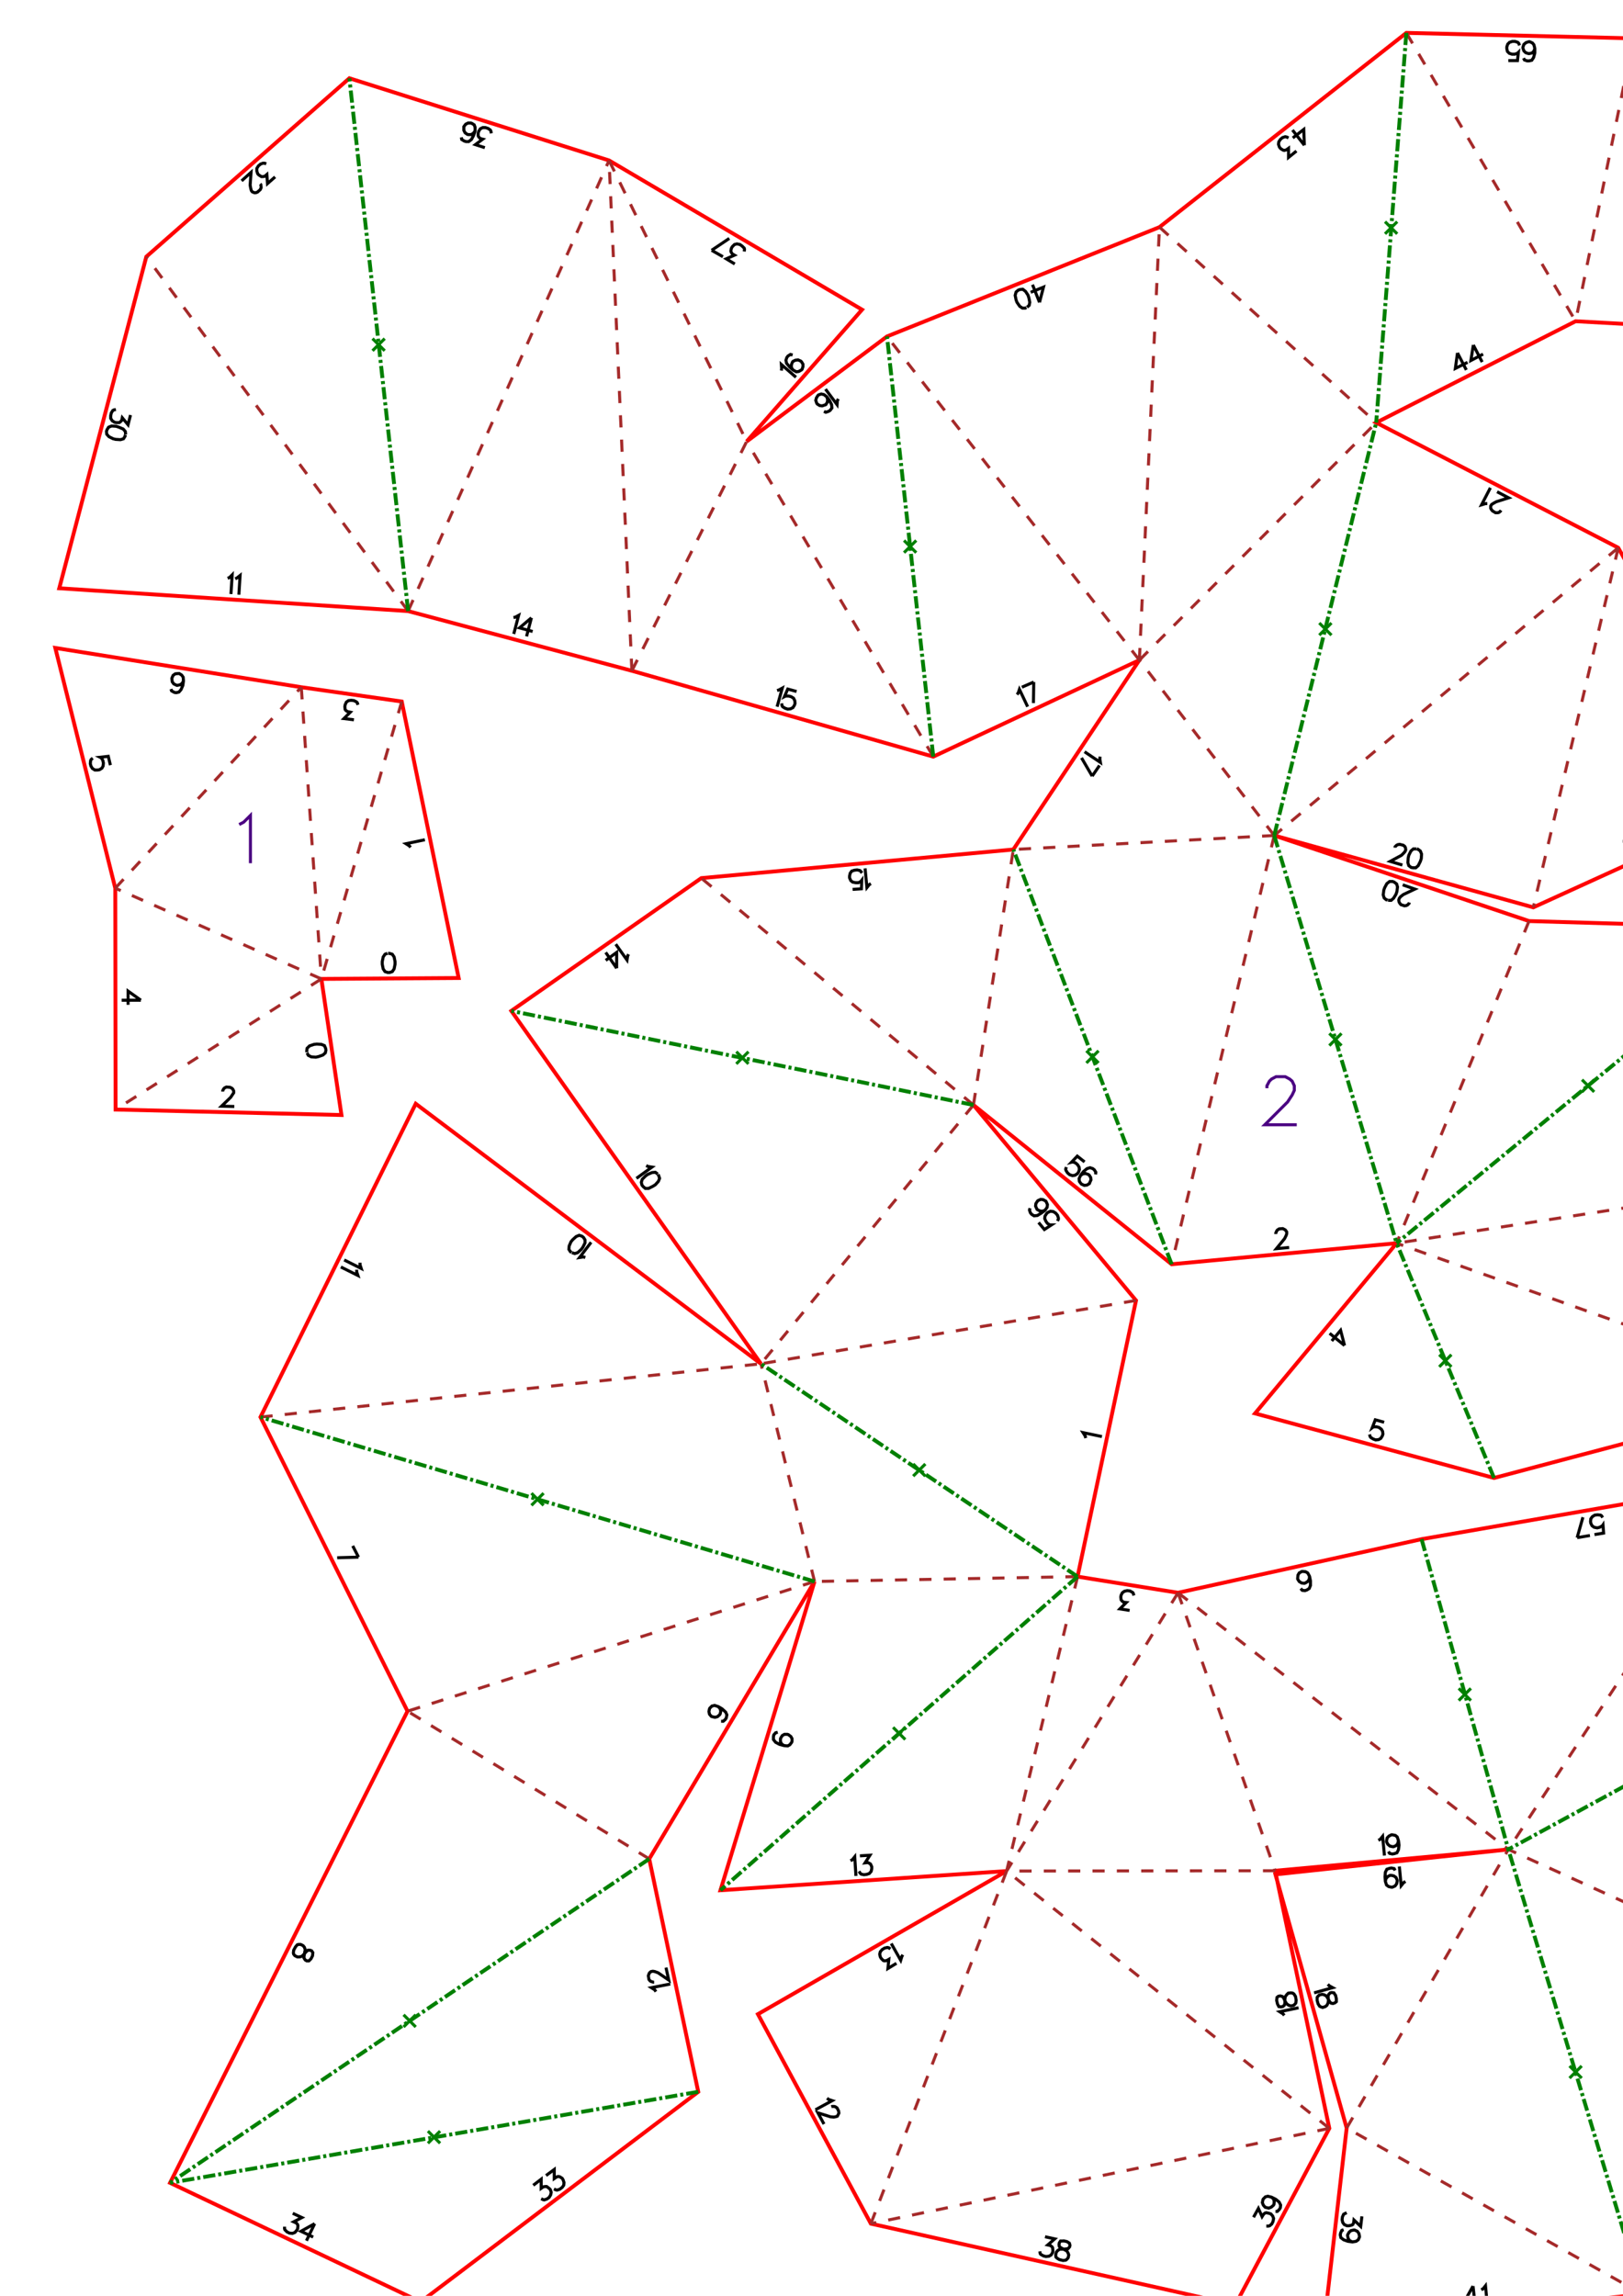 <?xml version="1.0" encoding="UTF-8" standalone="no"?>
<svg
   height="841.89pt"
   viewBox="0 0 533 754"
   width="595.276pt"
   version="1.1"
   id="svg1"
   sodipodi:docname="Citrouille136_H20_C2x2.svg"
   inkscape:version="1.3 (0e150ed6c4, 2023-07-21)"
   xmlns:inkscape="http://www.inkscape.org/namespaces/inkscape"
   xmlns:sodipodi="http://sodipodi.sourceforge.net/DTD/sodipodi-0.dtd"
   xmlns="http://www.w3.org/2000/svg"
   xmlns:svg="http://www.w3.org/2000/svg">
  <defs
     id="defs1" />
  <sodipodi:namedview
     id="namedview1"
     pagecolor="#ffffff"
     bordercolor="#000000"
     borderopacity="0.25"
     inkscape:showpageshadow="2"
     inkscape:pageopacity="0.0"
     inkscape:pagecheckerboard="0"
     inkscape:deskcolor="#d1d1d1"
     inkscape:document-units="mm"
     showgrid="false"
     inkscape:zoom="0.54136883"
     inkscape:cx="1114.7668"
     inkscape:cy="588.32349"
     inkscape:window-width="1920"
     inkscape:window-height="1057"
     inkscape:window-x="-8"
     inkscape:window-y="-8"
     inkscape:window-maximized="1"
     inkscape:current-layer="svg1" />
  <style
     type="text/css"
     id="style1"><![CDATA[
			path {
				fill: none;
			}
		]]></style>
  <g
     id="page_001">
    <path
       d="m 46.2,328.5 -4.2,-3 v 4.5 m 4.2,-1.5 h -6.3 m 33.2,30 v -0.3 l 0.3,-0.6 0.3,-0.3 0.6,-0.3 1.2,0.1 0.6,0.3 0.3,0.3 0.3,0.6 v 0.6 l -0.4,0.6 -0.6,0.9 -3,2.9 4.2,0.1 m 23.9,-17.6 0.4,0.8 1,0.5 1.5,0.1 0.9,-0.2 1.4,-0.5 0.8,-0.7 0.2,-0.9 -0.1,-0.6 -0.4,-0.9 -1,-0.4 -1.5,-0.1 -0.9,0.1 -1.5,0.5 -0.8,0.8 -0.1,0.9 v 0.4 m -64.5,-94.3 -0.7,-2.9 -2.7,0.3 0.4,0.2 0.5,0.8 0.2,0.9 -0.1,1 -0.4,0.7 -0.8,0.5 -0.6,0.1 h -0.9 l -0.8,-0.5 -0.5,-0.8 -0.2,-0.8 0.1,-1 0.2,-0.4 0.5,-0.4 m 25.7,-22.7 0.2,0.6 0.9,0.5 0.6,0.1 0.9,-0.2 0.7,-0.8 0.6,-1.4 0.2,-1.5 -0.1,-1.2 -0.5,-0.7 -0.8,-0.5 h -0.3 l -1,0.1 -0.7,0.5 -0.4,0.9 v 0.3 l 0.1,0.9 0.5,0.7 0.8,0.4 0.3,0.1 1,-0.2 0.7,-0.5 0.4,-0.8 m 56,12.8 -3.3,-0.4 2.1,-2.1 -0.9,-0.2 -0.5,-0.3 -0.3,-0.4 -0.1,-0.9 0.1,-0.6 0.4,-0.9 0.7,-0.5 0.9,-0.1 0.9,0.1 0.8,0.4 0.3,0.3 0.2,0.7 m 9.7,81.6 -0.8,0.3 -0.6,0.9 -0.3,1.5 v 0.9 l 0.3,1.5 0.6,0.9 0.9,0.3 h 0.6 l 0.9,-0.3 0.6,-0.9 0.3,-1.5 v -0.9 l -0.3,-1.5 -0.6,-0.9 -1,-0.3 h -0.4 m 7.4,-34.8 -0.4,-0.5 -1.1,-0.7 6.2,-1.3 M 493,167.6 l -0.2,0.3 -0.5,0.4 -0.4,0.1 h -0.7 l -1,-0.6 -0.4,-0.5 -0.2,-0.4 v -0.7 l 0.3,-0.5 0.6,-0.4 0.9,-0.5 4.1,-1.3 -3.8,-2 m -3.2,3.9 h -0.6 l -1.3,0.4 2.9,-5.6 m -128.2,88.3 -0.1,0.7 0.2,1.2 -5.2,-3.5 m 2.5,8 -3.5,-6 m 5.9,2.5 -2.4,3.5 m -17.3,-155.6 1.3,-5 -4.2,1.7 m 2.9,3.3 -2.3,-5.8 m -1.8,7.4 0.7,-0.6 0.2,-1 -0.3,-1.5 -0.3,-0.9 -0.8,-1.2 -0.9,-0.7 -1,0.1 -0.5,0.2 -0.7,0.6 -0.3,1.1 0.3,1.5 0.3,0.8 0.9,1.3 0.9,0.6 h 0.9 l 0.4,-0.2 m -3.1,127.1 0.4,-0.5 0.4,-1.2 2.7,5.7 m 2,-8.1 -0.1,6.9 m -3.8,-5.2 3.9,-1.7 m -64.2,-93 -0.3,0.6 -0.1,1.3 -3.8,-5.1 m -0.5,7.3 0.6,0.3 0.9,-0.3 0.5,-0.3 0.6,-0.8 -0.1,-1.1 -0.7,-1.4 -0.9,-1.2 -0.9,-0.7 -0.9,-0.2 -0.9,0.3 -0.2,0.2 -0.5,0.8 -0.2,0.8 0.3,0.9 0.2,0.3 0.8,0.5 0.8,0.1 0.9,-0.3 0.3,-0.1 0.5,-0.8 0.1,-0.9 -0.3,-0.9 m -16.3,96.5 0.6,-0.2 1.1,-0.6 -1.7,6.1 m 6.4,-5 -2.9,-0.8 -1.1,2.5 0.4,-0.2 h 1 l 0.8,0.2 0.8,0.5 0.4,0.8 0.1,0.9 -0.2,0.6 -0.5,0.8 -0.8,0.4 -0.9,0.1 -0.9,-0.3 -0.8,-0.5 -0.2,-0.4 -0.1,-0.7 m -88.1,-28.2 0.6,-0.1 1.1,-0.6 -1.6,6.1 m 5.8,-5.3 -3.9,3.3 4.3,1.2 m -0.4,-4.5 -1.6,6.1 m -13.7,-160.5 -3.1,-1 2.4,-1.8 -0.8,-0.2 -0.5,-0.5 -0.2,-0.4 v -0.9 l 0.2,-0.6 0.5,-0.8 0.8,-0.4 h 0.9 l 0.9,0.3 0.7,0.5 0.2,0.4 0.1,0.7 m -9.8,1.3 0.1,0.7 0.8,0.5 0.6,0.2 h 0.9 l 0.9,-0.7 0.7,-1.3 0.5,-1.5 v -1.2 l -0.3,-0.8 -0.8,-0.5 -0.3,-0.1 h -0.9 l -0.8,0.4 -0.6,0.8 v 0.3 0.9 l 0.4,0.8 0.7,0.5 0.3,0.1 h 1 l 0.7,-0.4 0.6,-0.8 m -65.7,15.1 -2.5,2.2 -0.2,-3 -0.7,0.6 -0.6,0.1 H 85.8 L 85,57.5 84.6,57.1 84.3,56.2 v -0.9 l 0.5,-0.8 0.7,-0.6 0.8,-0.3 h 0.5 l 0.6,0.2 m -2,6.6 0.2,0.2 0.1,0.7 v 0.4 l -0.3,0.6 -0.9,0.8 -0.6,0.2 h -0.4 l -0.7,-0.3 -0.3,-0.4 -0.2,-0.7 -0.2,-1.1 0.3,-4.2 -3.1,2.8 m -4.6,130.5 0.6,-0.2 0.9,-0.9 -0.4,6.3 m 1.4,-5 0.6,-0.3 1,-0.8 -0.4,6.3 m -35.6,-59 -0.8,3.2 -1.9,-2.3 -0.2,0.9 -0.5,0.5 -0.3,0.2 h -1 l -0.5,-0.1 -0.8,-0.5 -0.5,-0.8 v -0.9 l 0.2,-0.9 0.5,-0.8 0.4,-0.2 0.6,-0.1 m 3.2,8.2 -0.1,-1 -0.7,-0.8 -1.4,-0.6 -0.9,-0.3 -1.5,-0.1 -1,0.4 -0.5,0.8 -0.2,0.6 0.1,0.9 0.7,0.8 1.4,0.7 0.8,0.2 1.6,0.1 1,-0.3 0.5,-0.8 0.1,-0.5 m 200.2,-56.1 -2.8,-1.7 2.7,-1.2 -0.7,-0.4 -0.4,-0.6 -0.1,-0.4 0.2,-0.9 0.3,-0.5 0.7,-0.7 0.8,-0.2 1,0.2 0.7,0.5 0.7,0.7 0.1,0.4 -0.1,0.7 m -10.7,-0.4 5.8,-3.9 m -2.1,6 -3.7,-2.1 m 22.9,39.5 0.1,-0.7 -0.1,-1.3 4.8,4.2 m -1.1,-7.3 -0.7,-0.2 -0.8,0.5 -0.4,0.5 -0.3,0.9 0.2,1 1,1.2 1.1,1 1.1,0.6 0.8,-0.1 0.9,-0.5 0.2,-0.2 0.3,-0.9 v -0.8 l -0.5,-0.8 -0.2,-0.2 -0.9,-0.4 -0.9,0.1 -0.8,0.4 -0.2,0.3 -0.3,0.8 v 0.9 l 0.5,0.8 m 168,-73.8 -0.2,-5.2 -3.6,2.8 m 3.8,2.4 -3.9,-5 m 1.3,6.9 -2.6,2.1 v -3 l -0.7,0.5 -0.7,0.2 -0.4,-0.1 -0.8,-0.5 -0.4,-0.5 -0.3,-0.9 0.1,-0.8 0.5,-0.8 0.7,-0.6 0.9,-0.3 0.5,0.1 0.6,0.3 m 55.5,70.6 -0.7,5.1 4,-2 m -3.3,-3.1 2.9,5.6 m 2.3,-8.2 -0.8,5.1 4,-2.1 m -3.2,-3 2.9,5.6 m -130.6,262.7 -2.4,-1.9 -1.9,2 0.4,-0.1 0.9,0.3 0.7,0.6 0.5,0.8 0.1,0.8 -0.3,0.9 -0.4,0.5 -0.8,0.5 -0.8,0.1 -0.9,-0.3 -0.7,-0.6 -0.5,-0.8 -0.1,-0.4 0.2,-0.7 m 9.6,2.4 0.1,-0.7 -0.5,-0.8 -0.5,-0.4 -0.9,-0.3 -1,0.3 -1.2,1 -0.9,1.2 -0.5,1.1 0.1,0.9 0.5,0.7 0.2,0.2 0.9,0.4 0.9,-0.1 0.8,-0.5 0.1,-0.3 0.4,-0.9 -0.1,-0.8 -0.5,-0.8 -0.3,-0.2 -0.9,-0.3 -0.8,0.1 -0.8,0.5 m -68.9,-95.8 -0.5,0.3 -0.8,1 -0.6,-6.3 m -4.1,6.9 2.9,-0.2 0.1,-2.8 -0.3,0.4 -0.8,0.4 H 281 l -1,-0.2 -0.6,-0.5 -0.4,-0.9 v -0.6 l 0.2,-0.9 0.5,-0.7 0.9,-0.3 0.9,-0.1 0.9,0.2 0.3,0.3 0.4,0.5 m -76.7,26.7 -0.3,0.6 -0.2,1.3 -3.7,-5.2 m 0.3,7.9 v -5.2 l -3.6,2.6 m 3.6,2.6 -3.6,-5.2 m 13.3,70 0.6,0.3 1.3,0.2 -5.1,3.7 m 7,-1.4 -0.8,-0.6 -1.1,0.1 -1.4,0.6 -0.7,0.5 -1.1,1.1 -0.3,1 0.2,0.9 0.4,0.5 0.7,0.6 h 1.1 l 1.4,-0.7 0.8,-0.5 1,-1.1 0.4,-1 -0.3,-0.9 -0.2,-0.4 m 125,15.8 1.9,2.3 2.3,-1.5 h -0.5 l -0.8,-0.5 -0.5,-0.7 -0.4,-0.9 0.1,-0.8 0.5,-0.8 0.4,-0.4 0.9,-0.4 0.9,0.1 0.8,0.5 0.6,0.7 0.3,0.9 v 0.4 l -0.3,0.6 m -9,-4.2 -0.2,0.6 0.3,0.9 0.4,0.5 0.8,0.5 1.1,-0.1 1.3,-0.8 1.2,-0.9 0.7,-1 0.1,-0.9 -0.4,-0.9 -0.1,-0.2 -0.9,-0.5 -0.8,-0.1 -0.9,0.4 -0.2,0.2 -0.5,0.8 -0.1,0.8 0.4,0.9 0.1,0.2 0.9,0.5 0.8,0.1 0.9,-0.3 m 13.4,74.8 -0.2,-0.7 -0.7,-1.1 6.2,1.3 m -244.2,39.6 -7,0.2 m 5.1,-3.9 1.9,3.7 m 118.2,49.1 0.6,0.7 0.2,0.8 -0.2,0.9 -0.2,0.3 -0.7,0.6 -0.8,0.2 -0.9,-0.2 -0.3,-0.1 -0.6,-0.7 -0.2,-0.9 0.2,-0.9 0.1,-0.2 0.7,-0.7 0.9,-0.2 1.2,0.4 1.2,0.7 1.2,1.1 0.4,0.9 -0.2,1 -0.3,0.5 -0.7,0.6 h -0.7 m -134.2,76.9 0.1,-0.9 -0.4,-0.6 -0.5,-0.2 h -0.7 l -0.5,0.4 -0.8,0.9 -0.7,0.7 -0.8,0.2 h -0.7 l -0.8,-0.4 -0.4,-0.5 -0.1,-0.4 0.1,-0.9 0.6,-1.1 0.6,-0.7 0.4,-0.1 h 0.7 l 0.8,0.4 0.4,0.5 0.3,0.8 -0.2,1 -0.2,1.2 v 0.6 l 0.4,0.6 0.5,0.3 h 0.7 l 0.7,-0.7 0.6,-1.2 m 89.5,-229.1 -0.6,-0.2 -1.3,0.2 3.8,-5 m -6.3,3.4 0.9,0.3 1,-0.3 1.2,-1.1 0.5,-0.7 0.7,-1.4 v -1 l -0.5,-0.8 -0.5,-0.4 -0.9,-0.3 -1,0.4 -1.1,1 -0.6,0.7 -0.6,1.4 -0.1,1.1 0.5,0.8 0.4,0.2 m -69.5,3.4 v 0.7 l 0.4,1.2 -5.6,-2.8 m 4.1,3.2 v 0.7 l 0.4,1.2 -5.6,-2.8 m 103.5,238 -0.4,-0.6 -1.1,-0.7 6.2,-1.2 m -5.3,-0.6 h -0.2 l -0.7,-0.2 -0.4,-0.2 -0.4,-0.5 -0.2,-1.2 0.2,-0.6 0.2,-0.4 0.5,-0.4 0.6,-0.1 0.6,0.1 1.1,0.4 3.5,2.4 -0.9,-4.1 m -43.6,71.5 2.6,-2 v 3 l 0.7,-0.5 0.7,-0.1 h 0.4 l 0.8,0.6 0.4,0.4 0.3,0.9 -0.2,0.9 -0.5,0.8 -0.7,0.5 -0.9,0.3 -0.4,-0.1 -0.6,-0.3 m 1.6,-7.6 2.7,-2 v 3 l 0.7,-0.5 0.6,-0.2 0.5,0.1 0.8,0.5 0.3,0.5 0.3,0.9 -0.1,0.9 -0.5,0.7 -0.8,0.6 -0.9,0.3 -0.4,-0.1 -0.6,-0.3 m -85.8,8 3,1.4 -2.7,1.4 0.9,0.4 0.4,0.5 0.1,0.4 -0.1,1 -0.3,0.5 -0.6,0.7 -0.8,0.3 -1,-0.1 -0.8,-0.4 -0.7,-0.7 -0.1,-0.4 v -0.6 m 9.9,-1 -4.5,2.5 4,1.9 m 0.5,-4.4 -2.7,5.6 m 156.9,-162.6 -0.8,-0.5 -0.4,-0.8 v -0.9 l 0.1,-0.3 0.5,-0.8 0.7,-0.4 h 1 l 0.3,0.1 0.8,0.6 0.4,0.7 v 0.9 l -0.1,0.3 -0.6,0.8 -0.7,0.4 -1.2,-0.1 -1.5,-0.4 -1.3,-0.7 -0.7,-0.9 v -0.9 l 0.1,-0.6 0.6,-0.7 0.7,-0.2 m 23.9,42.2 0.6,-0.3 0.8,-1 0.4,6.3 m 1.3,-6.6 3.3,-0.2 -1.6,2.5 0.9,-0.1 0.6,0.3 0.3,0.2 0.4,0.9 v 0.6 l -0.2,0.9 -0.6,0.7 -0.9,0.3 -0.9,0.1 -0.9,-0.2 -0.3,-0.3 -0.4,-0.6 m 88.9,-85.7 -3.2,-0.5 2.1,-2.1 -0.9,-0.1 -0.5,-0.4 -0.3,-0.4 -0.1,-0.9 0.1,-0.6 0.4,-0.8 0.7,-0.5 0.9,-0.2 0.9,0.1 0.9,0.5 0.2,0.3 0.2,0.7 m 49.4,137.9 -0.4,-0.5 -1.1,-0.7 6.2,-1.3 m -6.9,-1.2 0.4,0.8 0.7,0.1 0.6,-0.1 0.5,-0.4 0.2,-0.7 v -1.2 l 0.1,-0.9 0.5,-0.7 0.5,-0.5 0.9,-0.1 0.6,0.1 0.4,0.3 0.5,0.8 0.2,1.2 -0.1,0.9 -0.2,0.3 -0.5,0.5 -0.9,0.2 -0.7,-0.2 -0.7,-0.5 -0.5,-0.8 -0.5,-1.1 -0.4,-0.5 -0.7,-0.2 -0.6,0.1 -0.5,0.4 -0.1,1 0.3,1.3 M 296.5,642 l -0.3,0.5 -0.4,1.3 -3.1,-5.5 m 1.7,6.5 -2.8,1.7 0.3,-3 -0.7,0.4 -0.7,0.1 -0.4,-0.1 -0.7,-0.7 -0.3,-0.5 -0.2,-0.9 0.2,-0.8 0.6,-0.7 0.8,-0.5 0.9,-0.2 0.5,0.1 0.5,0.4 m -20.8,49 0.5,0.4 1.2,0.4 -5.5,3 m 5.2,-1 0.3,-0.1 h 0.6 l 0.4,0.1 0.6,0.4 0.5,1 0.1,0.7 -0.2,0.4 -0.3,0.6 -0.6,0.2 -0.6,0.1 -1.1,-0.1 -4.1,-1.3 2,3.7 m 141.1,30.6 1.6,-2.9 1.2,2.7 0.5,-0.8 0.5,-0.4 0.4,-0.1 0.9,0.2 0.6,0.2 0.6,0.7 0.3,0.8 -0.2,1 -0.4,0.8 -0.7,0.6 -0.4,0.1 h -0.7 m 1.7,-9.5 0.7,0.6 0.2,0.9 -0.1,0.9 -0.2,0.3 -0.7,0.6 -0.8,0.3 -0.9,-0.2 -0.3,-0.1 -0.6,-0.7 -0.3,-0.8 0.2,-1 0.1,-0.2 0.7,-0.7 0.8,-0.2 1.2,0.3 1.4,0.7 1.1,0.9 0.5,1 -0.1,0.9 -0.3,0.5 -0.7,0.7 h -0.6 m -75.7,8.3 3.2,0.7 -2.3,2 0.9,0.2 0.5,0.4 0.2,0.3 0.1,1 -0.1,0.6 -0.5,0.8 -0.7,0.4 -1,0.1 -0.8,-0.2 -0.9,-0.5 -0.2,-0.3 -0.1,-0.7 m 7.8,-3.4 h -1 l -0.4,0.6 -0.1,0.6 0.1,0.6 0.5,0.4 1.1,0.6 0.9,0.5 0.4,0.7 0.2,0.6 -0.2,0.9 -0.4,0.5 -0.4,0.3 -0.9,0.1 -1.2,-0.3 -0.8,-0.5 -0.3,-0.3 -0.1,-0.7 0.2,-0.9 0.4,-0.5 0.7,-0.5 h 1 l 1.2,-0.1 0.6,-0.1 0.5,-0.6 0.1,-0.5 -0.2,-0.7 -0.8,-0.5 -1.3,-0.3 m 103.6,-131.5 0.6,-0.3 0.8,-1 0.6,6.3 m 4.6,-4.9 -0.2,0.9 -0.5,0.7 -0.9,0.4 h -0.3 l -0.9,-0.2 -0.7,-0.6 -0.4,-0.8 v -0.3 l 0.2,-1 0.6,-0.6 0.8,-0.4 h 0.3 l 1,0.2 0.6,0.5 0.4,1.2 0.2,1.5 -0.2,1.5 -0.5,1 -0.9,0.3 -0.6,0.1 -0.9,-0.2 -0.4,-0.6 M 419,405.3 V 405 l 0.3,-0.7 0.2,-0.3 0.6,-0.4 1.2,-0.1 0.6,0.3 0.3,0.2 0.4,0.6 v 0.6 l -0.2,0.6 -0.5,1 -2.7,3.3 4.2,-0.4 m 3.8,112 0.5,0.6 0.9,0.1 0.6,-0.2 0.8,-0.5 0.4,-1 v -1.5 l -0.3,-1.5 -0.6,-1.1 -0.7,-0.4 -0.9,-0.1 h -0.3 l -0.9,0.5 -0.4,0.7 -0.1,1 v 0.3 l 0.5,0.8 0.8,0.5 0.9,0.1 0.3,-0.1 0.8,-0.5 0.5,-0.7 0.1,-1 m 93.6,-13.7 3,-0.5 -0.2,-2.7 -0.2,0.3 -0.9,0.5 -0.8,0.2 -1,-0.2 -0.7,-0.5 -0.4,-0.8 -0.1,-0.6 0.1,-0.9 0.5,-0.7 0.8,-0.5 0.9,-0.1 1,0.1 0.3,0.2 0.4,0.6 m -8.4,6.6 1.9,-6.7 m 2.3,6 -4.2,0.7 m -56.4,112.9 -0.6,0.4 -0.8,1 -0.6,-6.3 m -4.6,4.9 0.2,-0.9 0.6,-0.7 0.8,-0.4 h 0.3 l 0.9,0.2 0.7,0.5 0.4,0.9 v 0.3 l -0.2,0.9 -0.5,0.7 -0.9,0.4 H 457 l -0.9,-0.2 -0.7,-0.5 -0.4,-1.2 -0.1,-1.5 0.1,-1.5 0.5,-1 0.9,-0.3 0.6,-0.1 0.9,0.2 0.3,0.6 m -22.1,37.4 0.5,0.5 1.1,0.6 -6.1,1.7 m 7,0.8 -0.5,-0.8 -0.7,-0.1 -0.5,0.1 -0.5,0.5 -0.2,0.6 0.1,1.3 -0.1,0.9 -0.4,0.8 -0.5,0.4 -0.9,0.3 -0.6,-0.2 -0.4,-0.2 -0.5,-0.8 -0.3,-1.1 v -1 l 0.2,-0.3 0.5,-0.5 0.9,-0.2 0.6,0.1 0.8,0.4 0.5,0.8 0.6,1.1 0.5,0.5 0.6,0.1 0.6,-0.2 0.5,-0.4 v -1 l -0.3,-1.3 M 656.9,486.9 v 0.3 l -0.3,0.6 -0.2,0.3 -0.6,0.4 -1.2,0.1 -0.6,-0.3 -0.4,-0.2 -0.3,-0.6 -0.1,-0.6 0.3,-0.6 0.5,-1 2.8,-3.2 -4.2,0.3 m -4.2,6.7 3,-0.3 v -2.7 l -0.2,0.3 -0.9,0.4 -0.9,0.1 -0.9,-0.2 -0.7,-0.6 -0.3,-0.9 -0.1,-0.6 0.2,-0.9 0.6,-0.6 0.9,-0.4 0.9,-0.1 0.9,0.3 0.3,0.2 0.3,0.6 m 27.1,13.4 -0.2,-0.3 v -0.6 l 0.1,-0.4 0.3,-0.6 1,-0.6 0.7,-0.1 0.4,0.1 0.6,0.3 0.3,0.6 0.1,0.6 -0.1,1.1 -0.9,4.1 3.5,-2.2 m 1.2,-7.1 -0.5,-0.3 -1,0.2 -0.5,0.3 -0.6,0.7 v 1.1 l 0.5,1.5 0.8,1.2 0.9,0.9 0.8,0.2 0.9,-0.2 0.3,-0.2 0.6,-0.7 0.2,-0.8 -0.2,-1 -0.2,-0.2 -0.7,-0.6 -0.8,-0.2 -1,0.2 -0.2,0.2 -0.6,0.7 -0.2,0.8 0.2,0.9 m -200.5,254.1 -2.5,4.5 4.4,-0.4 m -1.9,-4.1 0.7,6.3 m 2,-5.1 0.6,-0.3 0.8,-1 0.6,6.3 m -41.2,-29.1 -0.4,3.3 -2.2,-2.1 -0.1,0.9 -0.3,0.6 -0.4,0.2 -0.9,0.2 h -0.6 l -0.9,-0.4 -0.5,-0.7 -0.2,-0.9 0.1,-0.9 0.4,-0.9 0.4,-0.2 0.6,-0.3 m 1.9,9.6 -0.9,-0.4 -0.5,-0.7 -0.2,-0.9 V 734 l 0.5,-0.9 0.6,-0.5 0.9,-0.2 h 0.3 l 0.9,0.4 0.5,0.7 0.2,0.9 v 0.3 l -0.4,0.9 -0.7,0.5 -1.2,0.2 -1.5,-0.2 -1.4,-0.5 -0.9,-0.7 -0.2,-0.9 0.1,-0.6 0.4,-0.9 0.6,-0.2 m 148.2,-43.5 5.1,0.9 -1.9,-4 m -3.2,3.1 5.7,-2.7 m -6.5,-4.1 0.9,-0.2 0.8,0.3 0.7,0.7 0.1,0.3 0.1,0.9 -0.3,0.8 -0.7,0.7 -0.2,0.1 -1,0.1 -0.8,-0.3 -0.6,-0.6 -0.2,-0.3 -0.1,-1 0.3,-0.8 1,-0.7 1.3,-0.7 1.5,-0.3 1.1,0.1 0.6,0.7 0.3,0.5 0.1,1 -0.4,0.5 m -22.1,46.9 -1.1,5 4.1,-1.8 m -3,-3.2 2.5,5.8 m 3.6,-7.4 -0.5,-0.5 -1,0.1 -0.5,0.3 -0.7,0.6 -0.2,1.1 0.3,1.5 0.6,1.3 0.8,1 0.8,0.3 0.9,-0.1 0.3,-0.1 0.7,-0.6 0.3,-0.8 -0.1,-1 -0.1,-0.2 -0.7,-0.7 -0.7,-0.3 h -1 l -0.3,0.2 -0.7,0.6 -0.3,0.8 0.1,0.9 m 95.3,-170.2 2.1,2.1 2.1,-1.8 h -0.4 l -0.9,-0.4 -0.6,-0.6 -0.4,-0.8 v -0.9 l 0.4,-0.8 0.4,-0.5 0.8,-0.4 h 0.9 l 0.8,0.4 0.7,0.6 0.4,0.9 v 0.4 l -0.2,0.6 m -9.7,-2.2 5.1,-0.9 -3.2,-3.2 m -1.9,4.1 4.4,-4.5 m -34.5,53.2 -2.7,1.3 0.9,2.6 0.1,-0.4 0.7,-0.7 0.8,-0.4 1,-0.1 0.8,0.3 0.6,0.7 0.3,0.6 0.1,0.9 -0.3,0.8 -0.7,0.7 -0.8,0.3 -1,0.1 -0.4,-0.1 -0.5,-0.4 m 4.4,-7.7 -0.7,0.7 -0.2,1.1 0.4,1.5 0.3,0.8 1,1.2 0.9,0.6 0.9,-0.1 0.6,-0.3 0.7,-0.6 0.1,-1.1 -0.3,-1.5 -0.4,-0.8 -0.9,-1.2 -0.9,-0.6 -1,0.1 -0.4,0.2 m -139.8,-588 0.3,0.6 0.9,0.3 h 0.6 l 0.9,-0.2 0.6,-0.9 0.4,-1.5 v -1.5 l -0.3,-1.2 -0.5,-0.6 -0.9,-0.4 h -0.3 l -0.9,0.3 -0.7,0.6 -0.3,0.9 v 0.3 l 0.3,0.9 0.6,0.6 0.9,0.3 h 0.3 l 0.9,-0.2 0.6,-0.6 0.3,-0.9 m -8.7,4 h 3 l 0.3,-2.7 -0.3,0.3 -0.9,0.3 h -0.9 l -0.9,-0.3 -0.6,-0.6 -0.2,-0.9 v -0.6 l 0.3,-0.9 0.6,-0.6 0.9,-0.3 h 0.9 l 0.9,0.3 0.3,0.3 0.3,0.7 m 59.2,84.5 -3.2,4 4.5,0.3 m -1.3,-4.3 -0.3,6.3 m 4.5,-6 -1,0.2 -0.3,0.6 v 0.6 l 0.2,0.6 0.6,0.4 1.2,0.3 0.9,0.4 0.6,0.6 0.2,0.6 v 0.9 l -0.4,0.6 -0.3,0.3 -0.9,0.3 -1.2,-0.1 -0.9,-0.4 -0.2,-0.3 -0.3,-0.6 v -0.9 l 0.4,-0.6 0.6,-0.5 0.9,-0.3 1.2,-0.2 0.6,-0.3 0.4,-0.6 v -0.6 l -0.3,-0.6 -0.8,-0.3 -1.4,-0.1 m 6,-61.6 2.7,1.4 1.5,-2.3 -0.4,0.1 -1,-0.1 -0.8,-0.4 -0.6,-0.7 -0.3,-0.8 0.1,-1 0.3,-0.5 0.7,-0.7 0.8,-0.2 0.9,0.1 0.8,0.4 0.7,0.7 0.1,0.4 v 0.7 m -6.8,0.5 -0.2,0.3 -0.5,0.4 -0.4,0.1 h -0.7 L 564.1,36 563.7,35.4 563.6,35 v -0.6 l 0.3,-0.6 0.5,-0.4 1,-0.5 4,-1.3 -3.7,-1.9 m 79,84.7 0.1,-0.3 0.4,-0.5 0.4,-0.2 0.6,-0.2 1.2,0.3 0.5,0.5 0.2,0.3 0.1,0.7 -0.1,0.6 -0.5,0.5 -0.8,0.7 -3.6,2.1 4,1.1 m 6,-2.7 -0.5,0.8 -0.8,0.4 h -0.9 -0.3 l -0.8,-0.6 -0.4,-0.7 -0.1,-1 0.1,-0.2 0.5,-0.8 0.8,-0.5 h 0.9 l 0.3,0.1 0.8,0.5 0.4,0.7 v 1.3 l -0.4,1.4 -0.7,1.4 -0.8,0.7 -1,0.1 -0.5,-0.2 -0.8,-0.5 -0.2,-0.7 m 29.5,-37.5 0.3,2.9 h 2.7 l -0.3,-0.2 -0.4,-0.9 -0.1,-0.9 0.2,-0.9 0.5,-0.7 0.9,-0.4 h 0.6 l 0.9,0.2 0.7,0.5 0.4,0.9 0.1,0.9 -0.2,0.9 -0.3,0.3 -0.6,0.4 m -5.7,-5.4 -0.3,-3.3 2.6,1.6 -0.1,-0.9 0.2,-0.6 0.3,-0.4 0.8,-0.4 h 0.6 l 0.9,0.2 0.7,0.5 0.4,0.9 0.1,0.9 -0.2,0.9 -0.3,0.3 -0.5,0.4 m -36.8,-36.1 2.9,-0.9 -0.5,-2.7 -0.2,0.4 -0.8,0.5 -0.8,0.3 h -1 l -0.7,-0.4 -0.6,-0.8 -0.1,-0.6 v -0.9 l 0.4,-0.8 0.8,-0.5 0.9,-0.3 h 0.9 l 0.4,0.2 0.4,0.5 m -7.1,7.5 2.9,-0.9 -0.5,-2.7 -0.2,0.4 -0.8,0.6 -0.8,0.2 h -1 l -0.7,-0.4 -0.6,-0.8 -0.1,-0.6 V 40 l 0.4,-0.8 0.8,-0.5 0.8,-0.3 1,0.1 0.4,0.2 0.4,0.5 M 458.2,278.4 v -0.3 l 0.5,-0.5 0.4,-0.2 0.6,-0.1 1.2,0.3 0.5,0.4 0.2,0.4 0.1,0.7 -0.2,0.5 -0.4,0.5 -0.8,0.8 -3.7,2 4,1.2 m 4.6,-5.3 h -1 l -0.8,0.7 -0.7,1.4 -0.2,0.9 -0.1,1.5 0.3,1 0.8,0.6 0.6,0.1 h 0.9 l 0.8,-0.7 0.7,-1.4 0.3,-0.9 0.1,-1.5 -0.4,-1 -0.8,-0.6 -0.4,-0.1 m 86.1,-49.3 -0.2,0.1 -0.7,0.1 -0.4,-0.2 -0.6,-0.3 -0.5,-1.1 -0.1,-0.7 0.1,-0.4 0.4,-0.5 0.5,-0.3 h 0.7 1.1 l 4.1,1.2 -2.1,-3.7 m -6.3,1.6 -1.6,-2.9 2.9,0.4 -0.4,-0.8 v -0.6 l 0.1,-0.4 0.6,-0.7 0.6,-0.3 0.9,-0.2 0.8,0.2 0.7,0.7 0.4,0.7 0.2,1 -0.1,0.4 -0.4,0.5 m -18.5,53.6 -0.1,-0.3 V 276 l 0.2,-0.4 0.4,-0.5 1.1,-0.5 h 0.7 l 0.4,0.1 0.5,0.4 0.2,0.6 v 0.7 l -0.1,1 -1.5,4 3.8,-1.7 m 1.3,-7.6 -1,5.1 4.1,-1.9 m -3.1,-3.2 2.6,5.7 m -80.2,18.6 -0.1,0.3 -0.5,0.5 -0.4,0.2 -0.6,0.1 -1.2,-0.4 -0.4,-0.5 -0.2,-0.4 -0.1,-0.6 0.2,-0.6 0.4,-0.5 0.9,-0.7 3.8,-1.8 -4,-1.4 m -4.8,5.1 h 1 l 0.8,-0.7 0.8,-1.3 0.3,-0.9 0.2,-1.5 -0.3,-1 -0.8,-0.6 -0.5,-0.2 h -1 l -0.9,0.7 -0.7,1.3 -0.3,0.8 -0.2,1.6 0.3,1 0.7,0.6 0.5,0.1 m 92.3,15 v 0.3 l -0.3,0.6 -0.3,0.3 -0.6,0.3 -1.2,-0.1 -0.6,-0.3 -0.3,-0.3 -0.3,-0.6 v -0.6 l 0.4,-0.6 0.6,-0.9 3.1,-2.9 -4.2,-0.1 m -4.5,6.2 3.1,-4.1 -4.5,-0.1 m 1.4,4.2 0.2,-6.3 m 46.2,46.1 -0.3,0.1 -0.6,-0.2 -0.4,-0.2 -0.4,-0.6 -0.2,-1.1 0.2,-0.7 0.2,-0.3 0.5,-0.4 0.6,-0.2 0.7,0.2 1,0.5 3.5,2.4 -0.8,-4.2 m -7.2,-3.9 6.8,1.8 m -6,2.3 -0.8,-4.1 m -43.1,120.7 -2.9,0.8 0.4,2.7 0.2,-0.4 0.8,-0.5 0.8,-0.2 h 1 l 0.7,0.5 0.5,0.8 0.2,0.5 -0.1,1 -0.4,0.7 -0.8,0.5 -0.9,0.3 -0.9,-0.1 -0.4,-0.2 -0.4,-0.5 m 7.8,-7.3 -1.3,6.8 m -2.8,-5.8 4.1,-1 m -91,4.7 -2.9,-0.8 -1,2.6 0.4,-0.3 h 1 l 0.8,0.2 0.8,0.6 0.4,0.7 0.1,0.9 -0.2,0.6 -0.5,0.8 -0.7,0.4 -1,0.1 -0.8,-0.3 -0.8,-0.5 -0.2,-0.3 -0.2,-0.7 m -8.2,-29.2 -1.3,-5 -2.9,3.5 m 4.2,1.5 -4.9,-4 m 230.7,4.6 v -0.3 l 0.2,-0.7 0.2,-0.3 0.6,-0.4 1.2,-0.1 0.6,0.2 0.4,0.3 0.3,0.5 0.1,0.6 -0.2,0.7 -0.5,0.9 -2.7,3.4 4.2,-0.5 m 4,-6.8 -3,0.3 v 2.7 l 0.3,-0.3 0.8,-0.4 0.9,-0.1 1,0.2 0.6,0.5 0.4,0.9 0.1,0.6 -0.2,0.9 -0.5,0.7 -0.9,0.4 -0.9,0.1 -0.9,-0.2 -0.3,-0.3 -0.4,-0.5 M 747,400 h -0.3 l -0.6,-0.4 -0.3,-0.3 -0.2,-0.6 0.1,-1.2 0.4,-0.6 0.3,-0.3 0.6,-0.2 0.6,0.1 0.6,0.3 0.8,0.7 2.7,3.3 0.4,-4.2 m -6,-3.2 0.3,0.9 0.5,0.3 0.6,0.1 0.6,-0.2 0.4,-0.6 0.4,-1.2 0.4,-0.8 0.7,-0.6 0.6,-0.2 0.9,0.1 0.6,0.4 0.2,0.3 0.2,0.9 -0.1,1.2 -0.4,0.9 -0.3,0.2 -0.6,0.3 -0.9,-0.1 -0.6,-0.4 -0.5,-0.6 -0.2,-1 -0.2,-1.2 -0.2,-0.6 -0.6,-0.4 h -0.6 l -0.6,0.2 -0.4,0.9 -0.2,1.3 M 625,347 l 0.3,0.1 0.4,0.6 0.2,0.4 v 0.6 l -0.5,1.1 -0.5,0.4 -0.4,0.2 h -0.7 l -0.6,-0.2 -0.4,-0.5 -0.5,-1 -1.5,-3.9 -1.8,3.8 m 3.6,7.3 -4.5,-5.3 m 6.2,1.5 -1.7,3.8 m 127.8,-44.8 -0.3,0.1 -0.6,-0.3 -0.3,-0.3 -0.3,-0.6 -0.1,-1.2 0.3,-0.6 0.3,-0.3 0.6,-0.3 0.6,-0.1 0.6,0.3 0.9,0.6 3.1,2.8 -0.2,-4.1 m -4.4,-4.9 1,0.2 0.6,0.6 0.3,0.9 v 0.3 l -0.2,0.9 -0.6,0.6 -0.9,0.4 h -0.3 l -0.9,-0.3 -0.6,-0.6 -0.4,-0.8 v -0.3 l 0.3,-1 0.6,-0.6 1.1,-0.3 1.5,-0.1 1.6,0.3 0.9,0.5 0.3,0.9 v 0.6 l -0.2,0.9 -0.6,0.3 m -98.3,-43.5 0.3,0.1 0.5,0.5 0.2,0.3 0.1,0.7 -0.4,1.1 -0.4,0.5 -0.4,0.2 -0.6,0.1 -0.6,-0.1 -0.5,-0.5 -0.7,-0.8 -2,-3.8 -1.2,4.1 m 5.5,3.4 -0.9,3.2 -1.8,-2.4 -0.3,0.8 -0.4,0.5 -0.4,0.2 -1,0.1 -0.5,-0.2 -0.8,-0.6 -0.4,-0.7 v -1 l 0.2,-0.8 0.6,-0.8 0.3,-0.2 0.7,-0.1 m 89.5,-44.5 4.7,2.3 -0.8,-4.4 m -3.9,2.1 6.3,-1 m -6.9,-3.1 0.5,0.8 0.6,0.2 0.6,-0.1 0.6,-0.4 0.2,-0.6 0.1,-1.2 0.1,-1 0.5,-0.6 0.6,-0.4 0.8,-0.2 0.7,0.2 0.3,0.3 0.5,0.8 0.2,1.2 -0.2,0.9 -0.2,0.4 -0.6,0.4 -0.9,0.1 -0.6,-0.2 -0.7,-0.5 -0.4,-0.8 -0.5,-1.2 -0.4,-0.5 -0.7,-0.2 -0.6,0.1 -0.5,0.4 -0.2,0.9 0.3,1.3 M 679.7,172 h 0.3 l 0.5,0.5 0.3,0.3 0.1,0.7 -0.3,1.2 -0.4,0.5 -0.4,0.2 -0.6,0.1 -0.6,-0.1 -0.5,-0.4 -0.7,-0.8 -2.3,-3.6 -0.9,4.1 m 4.5,2.1 0.1,0.7 0.7,1.1 -6.1,-1.5 m 35.5,-15.5 4.9,-1.6 -3.6,-2.7 m -1.3,4.3 3.7,-5.1 m -8.4,1.7 4.9,-1.6 -3.6,-2.7 m -1.3,4.3 3.8,-5.1"
       id="nums_001"
       stroke="#000000"
       stroke-width="1" />
    <path
       d="m 98.9,225.7 33,4.7 18.7,90.8 -45.1,0.3 6.6,44.7 -74.2,-1.8 -0.1,-72.7 -19.7,-78.9 z m 437.6,-213.1 68.1,34.7 75.9,-22.4 11.6,109.2 -88.9,-23.9 -85.7,-4.7 -65.5,33.3 79.5,41.1 46.9,84 -74.8,34.1 -85.1,-23.6 83.7,28.1 82.2,2.4 15.3,81.6 34.3,-75.6 27.9,-92.1 20.3,-87.1 59.2,43.5 13.7,84.8 3.7,91.9 -9.2,87.9 -153.1,17.6 -105.8,28 -78.5,-21.2 46.5,-55.9 -73.9,6.9 -65.1,-52.3 53.4,64.2 -19.2,90.7 33,5.3 80,-17.6 107.7,-18.7 153.6,-12.5 -83.8,51.9 61.1,59.8 -127.4,58.9 35.7,76.2 -74.3,32.4 -104.7,10.7 7.5,-65.3 -23.4,-83.3 76.5,-8.2 -76.6,7 17.8,84.6 -30.9,58 -119.7,-26.7 -37.1,-68.8 81.7,-47 -94,6.3 30.9,-101.4 -54.3,91.1 16.1,76.5 -91.2,69 -82.3,-39.1 78,-154.9 -48.3,-96.6 51,-102.9 113.4,85.4 -82,-115.9 62.4,-43.6 102.5,-9.4 41.4,-62.2 -67.7,31.7 -99,-28.2 L 134,200.7 19.4,193.2 48,84.3 l 66.7,-58.6 85.3,27 83.1,49 -37.9,43.3 46.1,-34.5 89.5,-35.9 81.1,-63.8 z"
       id="coupes_001"
       stroke="#ff0000"
       stroke-width="1.27"
       sodipodi:nodetypes="cccccccccccccccccccccccccccccccccccccccccccccccccccccccccccccccccccccccccccccccccccc" />
    <path
       d="M 105.5,321.5 37.8,291.7 m 0,0 61.1,-66 m 0,0 6.6,95.8 m 0,0 -67.6,42.9 m 94,-134 -26.4,91.1 m 426,-141.6 -113,94.5 m -44.3,-57.6 77.8,-78 m -33.5,135.6 -44.3,-57.6 m 44.3,57.6 -85.7,4.6 m 48,-204.4 71.2,64.2 m -77.8,78 6.6,-142.2 m -6.6,142.2 -82.9,-106.3 m 15.2,138 L 245.2,145 M 207.5,220.3 245.2,145 M 200,52.7 245.2,145 M 207.5,220.3 200,52.7 m -66,148 66,-148 M 134,200.7 48,84.3 m 413.9,-73.5 55.6,94.7 m -99,168.9 -33.7,140.8 M 319.7,362.9 332.8,279 m -13.1,83.9 -89.4,-74.5 m 89.4,74.5 -69.8,85 m 123.2,-20.8 -123.2,20.8 m 104,69.9 -86.4,1.6 m 0,0 -17.6,-71.5 M 85.5,465.4 249.9,447.9 m 17.6,71.5 -133.7,42.6 m 79.4,48.5 -79.4,-48.5 m 220.1,-44.2 -23.3,96.7 m 56.3,-91.4 -56.3,91.4 m 56.3,-91.4 31.9,91.3 m 0,0 -88.2,0.1 m 106,84.5 -106,-84.5 M 436.6,699 286,730.3 m 0,0 44.6,-115.8 m 56.3,-91.4 108.5,84.3 m 79.2,-120.6 -79.2,120.6 m 79.2,-120.6 69.8,39.4 m 0,0 -66.3,118.7 m 0,0 -82.7,-37.5 m 82.7,37.5 -38.6,108.6 m -97.2,-54.6 53.1,-91.5 m 44.1,146.1 -97.2,-54.6 m 94.2,-686.3 -19,92.9 m 19,-92.9 66.7,97.6 M 531.5,179.9 503.6,298 m -1.4,4.5 -43.5,105.8 m 141,-21.8 -141,21.8 m 141,-21.8 -3.2,70.9 m 0,0 -137.8,-49.1 m 141,-21.8 149.9,53.3 M 599.7,386.5 758.8,351.9 m -124.8,-41 124.8,41 M 661.9,218.8 755.1,260 m -93.2,-41.2 79.5,-43.6"
       id="plisM_001"
       stroke="#a52a2a"
       stroke-dasharray="4" />
    <path
       d="M 418.5,274.4 452,138.8 M 306.5,248.5 291.3,110.5 M 134,200.7 114.7,25.7 M 461.9,10.8 452,138.8 M 384.8,415.2 332.8,279 M 319.7,362.9 167.9,332 m 186,185.8 -104,-69.9 m 17.6,71.5 -182,-54 M 213.2,610.5 55.8,716.9 M 229.3,687 55.8,716.9 m 298.1,-199.1 -117.3,103 m 181.9,-346.4 40.2,133.9 m 8.2,97.2 28.5,101.9 m 149,-81.2 -149,81.2 m 44.1,146.1 -44.1,-146.1 m 109.2,-560.1 -1.4,62.9 m 1.4,-62.9 87.5,86.8 M 584.4,304.9 458.7,408.3 m 32,77.1 -32,-77.1 M 634,310.9 755.1,260"
       id="plisV_001"
       stroke="#008000"
       stroke-dasharray="4, 1, 1, 1"
       stroke-width="1.27" />
    <path
       d="m 433.3,204.6 4,4 m 0,-4 -4,4 m -136.4,-31.1 4,4 m 0,-4 -4,4 m -174.6,-70.3 4,4 m 0,-4 -4,4 m 332.6,-42.4 4,4 m 0,-4 -4,4 m -98.1,268.3 4,4 m 0,-4 -4,4 m -115,-3.7 4,4 m 0,-4 -4,4 m 58.1,131.4 4,4 m 0,-4 -4,4 m -125.4,5.6 4,4 m 0,-4 -4,4 m -42,167.3 4,4 m 0,-4 -4,4 m 8,34.2 4,4 m 0,-4 -4,4 m 152.8,-136.6 4,4 m 0,-4 -4,4 m 143.3,-231.9 4,4 m 0,-4 -4,4 m 42.5,211.1 4,4 m 0,-4 -4,4 m 88.8,6.3 4,4 m 0,-4 -4,4 m -52.4,109.7 4,4 m 0,-4 -4,4 m 86.4,-605.7 4,4 m 0,-4 -4,4 m 44.4,7.9 4,4 m 0,-4 -4,4 m -126.7,261.9 4,4 m 0,-4 -4,4 m -46.9,86.3 4,4 m 0,-4 -4,4 m 219.8,-165.4 4,4 m 0,-4 -4,4"
       id="marqueV_001"
       stroke="#008000" />
    <path
       d="m 78.5,270.8 1.5,-0.8 2.2,-2.2 v 15.7"
       id="titre_1"
       stroke="#4b0082" />
    <path
       d="m 416.1,357.4 v -0.8 l 0.8,-1.5 0.7,-0.7 1.5,-0.8 h 3 l 1.5,0.8 0.8,0.7 0.7,1.5 v 1.5 l -0.7,1.5 -1.5,2.3 -7.5,7.5 h 10.5"
       id="titre_2"
       stroke="#4b0082" />
  </g>
  <g
     id="page_002">
    <path
       d="m 893.4,418.6 2.6,-1.5 -1.1,-2.5 -0.1,0.4 -0.6,0.7 -0.8,0.5 -0.9,0.1 -0.8,-0.2 -0.7,-0.6 -0.3,-0.6 -0.2,-0.9 0.2,-0.8 0.7,-0.7 0.7,-0.4 1,-0.2 0.4,0.1 0.5,0.4 m -3.5,7.8 0.7,-0.7 -0.1,-0.7 -0.3,-0.5 -0.5,-0.4 h -0.7 l -1.2,0.3 -0.9,0.2 -0.8,-0.2 -0.6,-0.4 -0.4,-0.8 v -0.7 l 0.1,-0.4 0.6,-0.7 1.1,-0.5 0.9,-0.2 0.4,0.1 0.6,0.4 0.4,0.8 v 0.6 l -0.2,0.9 -0.6,0.7 -0.9,0.8 -0.4,0.6 v 0.6 l 0.3,0.5 0.5,0.4 1,-0.2 1.2,-0.6 m -15.2,38.4 -1.7,-2.5 -2.4,1.3 0.5,0.1 0.7,0.5 0.5,0.8 0.3,0.9 -0.2,0.8 -0.5,0.8 -0.5,0.3 -0.9,0.3 -0.9,-0.2 -0.7,-0.5 -0.5,-0.8 -0.3,-0.9 0.1,-0.4 0.3,-0.6 m 7.7,5.9 -0.9,0.3 -0.8,-0.2 -0.8,-0.5 -0.2,-0.3 -0.2,-0.9 0.1,-0.8 0.6,-0.8 0.3,-0.2 0.9,-0.2 0.8,0.1 0.8,0.6 0.1,0.2 0.3,1 -0.2,0.8 -0.8,0.9 -1.2,0.9 -1.4,0.6 h -1.1 l -0.8,-0.6 -0.3,-0.5 -0.3,-0.9 0.4,-0.6 m 235.2,-159.2 -0.3,0.7 0.3,0.8 0.4,0.5 0.8,0.5 1.1,-0.1 1.4,-0.8 1.1,-0.9 0.7,-1 0.1,-0.9 -0.4,-0.9 -0.1,-0.2 -0.9,-0.5 h -0.8 l -0.9,0.3 -0.2,0.2 -0.5,0.8 -0.1,0.8 0.4,0.9 0.2,0.3 0.8,0.5 h 0.8 l 0.9,-0.3 m -5.3,-2 -0.6,-0.3 -1.3,-0.1 4.8,-4.1 m 63.8,239.4 -0.3,-0.1 -0.5,-0.4 -0.3,-0.4 -0.1,-0.6 0.2,-1.2 0.5,-0.5 0.3,-0.2 0.7,-0.2 0.5,0.1 0.6,0.4 0.7,0.8 2.3,3.6 0.9,-4.1 m -4.3,-2.7 h -0.3 l -0.5,-0.4 -0.3,-0.4 -0.1,-0.7 0.2,-1.1 0.4,-0.5 0.4,-0.3 0.7,-0.1 0.5,0.1 0.6,0.4 0.7,0.8 2.3,3.6 0.9,-4.1 m -181.8,36.8 -0.4,-0.6 -0.9,-0.2 -0.6,0.1 -0.9,0.4 -0.5,1 -0.1,1.5 0.2,1.5 0.4,1.1 0.7,0.5 0.9,0.2 h 0.3 l 0.9,-0.4 0.5,-0.7 0.2,-0.9 v -0.3 l -0.4,-0.9 -0.7,-0.5 -0.9,-0.2 -0.3,0.1 -0.9,0.4 -0.5,0.6 -0.2,1 m 5.2,-3.4 v -0.3 l 0.2,-0.6 0.3,-0.3 0.5,-0.4 1.2,-0.1 0.6,0.2 0.4,0.3 0.3,0.5 0.1,0.6 -0.2,0.6 -0.5,1 -2.6,3.3 4.1,-0.5 m 29.5,112.2 -0.1,-0.7 -0.8,-0.5 -0.5,-0.2 -1,0.1 -0.8,0.7 -0.7,1.3 -0.4,1.5 -0.1,1.2 0.4,0.7 0.8,0.6 0.3,0.1 1,-0.1 0.7,-0.4 0.5,-0.8 0.1,-0.3 v -0.9 l -0.4,-0.7 -0.8,-0.6 -0.3,-0.1 -1,0.1 -0.7,0.4 -0.5,0.8 m 9.4,-1.7 -2.9,-0.8 -1,2.5 0.4,-0.2 h 0.9 l 0.9,0.2 0.8,0.5 0.4,0.8 v 0.9 l -0.1,0.6 -0.6,0.8 -0.7,0.4 h -1 l -0.8,-0.2 -0.8,-0.5 -0.2,-0.4 -0.1,-0.7 m -52.4,-54.1 0.4,-0.5 -0.1,-1 -0.3,-0.5 -0.7,-0.7 -1.1,-0.1 -1.4,0.4 -1.4,0.7 -0.9,0.8 -0.3,0.8 0.2,0.9 0.1,0.3 0.7,0.7 0.8,0.2 0.9,-0.1 0.3,-0.1 0.7,-0.7 0.2,-0.8 -0.1,-1 -0.2,-0.2 -0.6,-0.7 -0.8,-0.3 -1,0.2 m 7.5,5.3 -5.1,-0.7 2.1,4 m 3,-3.3 -5.6,2.9 m 26.5,-51.4 0.4,0.5 1,0.1 0.6,-0.2 0.7,-0.6 0.4,-1 -0.2,-1.5 -0.4,-1.5 -0.7,-1 -0.7,-0.4 -0.9,-0.1 -0.3,0.1 -0.8,0.6 -0.4,0.7 v 1 0.3 l 0.6,0.7 0.7,0.4 1,0.1 0.3,-0.1 0.7,-0.6 0.4,-0.7 0.1,-1 m -4.6,4.2 0.1,0.3 -0.1,0.7 -0.2,0.4 -0.5,0.4 -1.1,0.4 -0.7,-0.2 -0.4,-0.2 -0.4,-0.4 -0.2,-0.6 0.1,-0.7 0.3,-1 2,-3.8 -4,1.3 m 198.4,-339.4 -0.3,0.6 0.3,0.9 0.4,0.4 0.7,0.6 1.1,-0.1 1.4,-0.6 1.2,-0.9 0.8,-1 0.1,-0.8 -0.3,-0.9 -0.2,-0.3 -0.8,-0.5 -0.8,-0.1 -0.9,0.3 -0.2,0.1 -0.6,0.8 -0.1,0.9 0.3,0.9 0.2,0.2 0.8,0.5 0.8,0.2 0.9,-0.3 m -6.7,-2 -2,-2.7 h 3 l -0.6,-0.7 -0.1,-0.6 0.1,-0.5 0.5,-0.7 0.5,-0.4 0.9,-0.3 0.9,0.1 0.7,0.6 0.6,0.7 0.3,0.9 -0.1,0.4 -0.3,0.6 m -80.4,49.3 0.3,-0.6 -0.3,-0.9 -0.4,-0.5 -0.8,-0.5 h -1.1 l -1.3,0.7 -1.2,0.9 -0.8,0.9 -0.1,0.9 0.3,0.9 0.1,0.2 0.8,0.6 0.9,0.1 0.9,-0.3 0.2,-0.2 0.5,-0.8 0.2,-0.8 -0.3,-0.9 -0.2,-0.3 -0.8,-0.5 -0.8,-0.1 -0.9,0.3 m 5.2,2.3 0.6,0.3 1.2,0.2 -5,3.7 m 30.7,-128.5 -0.3,0.6 0.2,0.9 0.3,0.5 0.7,0.7 h 1 l 1.5,-0.5 1.3,-0.7 0.9,-0.9 0.2,-0.8 -0.2,-0.9 -0.1,-0.3 -0.7,-0.6 -0.9,-0.2 -0.9,0.2 -0.2,0.1 -0.7,0.7 -0.2,0.8 0.2,1 0.1,0.2 0.7,0.7 0.9,0.2 0.9,-0.2 m -7.1,-3.8 0.7,0.6 1.1,0.1 1.5,-0.5 0.8,-0.5 1.1,-1 0.5,-1 -0.2,-0.9 -0.3,-0.5 -0.7,-0.6 -1.1,-0.1 -1.4,0.5 -0.8,0.4 -1.2,1 -0.4,1 0.1,0.9 0.3,0.4 m -74,34.6 1.2,3.1 -2.9,-0.8 0.4,0.9 -0.1,0.6 -0.1,0.4 -0.8,0.6 -0.5,0.3 h -1 l -0.7,-0.3 -0.7,-0.7 -0.3,-0.9 -0.1,-0.9 0.2,-0.4 0.5,-0.5 m 8,6.4 -1.1,-2.8 -2.6,0.7 0.4,0.2 0.6,0.7 0.3,0.8 0.1,1 -0.3,0.8 -0.8,0.6 -0.5,0.2 -1,0.1 -0.7,-0.4 -0.7,-0.7 -0.3,-0.8 -0.1,-1 0.2,-0.4 0.5,-0.5 m 25.5,-64 -2.9,1.4 0.5,-2.9 -0.8,0.4 h -0.7 l -0.4,-0.2 -0.6,-0.6 -0.3,-0.6 -0.1,-0.9 0.3,-0.8 0.6,-0.7 0.8,-0.4 1,-0.1 0.4,0.1 0.5,0.4 m -5.3,8.4 0.8,-5.1 -4,2 m 3.2,3.1 -2.8,-5.6 m 201.5,124.6 3.7,3.5 0.7,-4.4 m -4.4,0.9 6.3,0.9 m -4.3,-3.8 -0.3,-0.1 -0.5,-0.4 -0.3,-0.3 -0.2,-0.7 0.2,-1.1 0.4,-0.6 0.3,-0.2 0.7,-0.3 0.6,0.1 0.5,0.4 0.8,0.7 2.5,3.5 0.7,-4.2 m -67,-28.8 0.5,-0.4 0.2,-1 -0.1,-0.5 -0.5,-0.9 -1,-0.4 -1.5,-0.1 -1.5,0.3 -1.1,0.5 -0.5,0.7 -0.1,0.9 v 0.3 l 0.5,0.9 0.7,0.5 0.9,0.1 0.3,-0.1 0.8,-0.4 0.5,-0.7 0.2,-0.9 -0.1,-0.3 -0.4,-0.9 -0.7,-0.5 -1,-0.1 m 5.1,4.8 0.6,3.3 -2.7,-1.4 0.2,0.9 -0.2,0.7 -0.3,0.3 -0.8,0.4 -0.6,0.2 -0.9,-0.2 -0.7,-0.5 -0.5,-0.8 -0.1,-0.9 0.1,-0.9 0.3,-0.4 0.5,-0.4 m 152.3,-70.7 5.1,0.2 -2.5,-3.8 m -2.6,3.6 5.2,-3.5 m -5.4,0.6 -0.6,-0.4 -1.3,-0.2 5.3,-3.5 m -48,99.1 -5.1,-0.9 1.9,4 m 3.2,-3.1 -5.7,2.7 m 5.6,0.8 0.3,-0.1 h 0.7 l 0.4,0.1 0.5,0.4 0.5,1.1 v 0.7 l -0.2,0.4 -0.4,0.5 -0.5,0.3 h -0.7 l -1,-0.2 -4,-1.4 1.8,3.8 m 46.4,42.1 -4.1,3.1 4.3,1.3 m -0.2,-4.4 -1.8,6 m 7.8,-4.1 -2.9,-0.9 -1.1,2.5 0.4,-0.2 h 1 l 0.8,0.2 0.8,0.6 0.4,0.7 v 1 l -0.2,0.6 -0.5,0.7 -0.8,0.4 -0.9,0.1 -0.9,-0.3 -0.8,-0.6 -0.1,-0.3 -0.2,-0.7 m -266.9,387.5 -3,-0.5 -0.7,2.7 0.4,-0.3 0.9,-0.2 0.9,0.2 0.8,0.4 0.5,0.7 0.2,0.9 -0.1,0.6 -0.4,0.9 -0.7,0.5 -1,0.1 -0.8,-0.1 -0.9,-0.4 -0.2,-0.4 -0.2,-0.6 m 6.3,-2.7 v -0.3 l 0.4,-0.5 0.4,-0.3 0.6,-0.2 1.2,0.2 0.5,0.4 0.3,0.3 0.2,0.7 -0.1,0.6 -0.4,0.5 -0.7,0.8 -3.4,2.5 4.1,0.7 M 880,392.5 l -2.9,0.6 0.3,2.7 0.2,-0.3 0.8,-0.5 0.9,-0.2 0.9,0.1 0.8,0.4 0.5,0.8 0.1,0.6 -0.1,1 -0.5,0.7 -0.8,0.5 -0.9,0.2 -0.9,-0.1 -0.4,-0.2 -0.4,-0.6 m 5.6,-6.4 -0.8,0.4 -0.2,0.7 0.1,0.6 0.5,0.5 0.6,0.2 h 1.3 l 0.9,0.1 0.7,0.4 0.4,0.6 0.2,0.8 -0.1,0.7 -0.3,0.4 -0.8,0.4 -1.1,0.3 -1,-0.1 -0.3,-0.2 -0.5,-0.5 -0.2,-0.9 0.2,-0.7 0.5,-0.7 0.8,-0.5 1.1,-0.5 0.5,-0.5 0.2,-0.6 -0.2,-0.6 -0.4,-0.5 -0.9,-0.1 -1.4,0.3 m -47.2,-31.4 0.8,3.2 -2.8,-1.2 0.2,0.9 -0.1,0.7 -0.2,0.3 -0.8,0.5 -0.6,0.2 -1,-0.1 -0.7,-0.5 -0.5,-0.8 -0.2,-0.8 0.1,-1 0.2,-0.3 0.5,-0.5 m 4.9,4.9 0.3,-0.1 0.6,0.1 0.4,0.3 0.4,0.5 0.3,1.1 -0.1,0.7 -0.3,0.4 -0.5,0.4 -0.5,0.1 -0.7,-0.1 -1,-0.4 -3.6,-2.2 1,4.1 m -22.8,-107.7 0.9,3.1 -2.8,-1 0.2,0.9 -0.1,0.6 -0.2,0.4 -0.8,0.5 -0.5,0.2 h -1 l -0.7,-0.4 -0.6,-0.8 -0.2,-0.9 v -0.9 l 0.2,-0.4 0.5,-0.5 m 6.9,5.5 -0.5,-0.8 -1.1,-0.3 -1.5,0.1 -0.8,0.2 -1.4,0.8 -0.7,0.8 v 0.9 l 0.1,0.6 0.6,0.8 1,0.3 1.5,-0.1 0.9,-0.3 1.4,-0.7 0.7,-0.8 v -1 l -0.1,-0.4 m -6.6,-103.6 -5.6,-4.2 m 6.4,0 -0.8,4.2 m 81.7,-18.2 0.9,0.1 0.5,-0.5 0.2,-0.5 v -0.7 l -0.5,-0.5 -1,-0.7 -0.8,-0.6 -0.3,-0.8 -0.1,-0.6 0.3,-0.9 0.5,-0.4 0.4,-0.2 h 0.9 l 1.2,0.4 0.7,0.6 0.2,0.4 0.1,0.7 -0.4,0.8 -0.4,0.5 -0.8,0.3 h -1 l -1.2,-0.1 -0.7,0.1 -0.5,0.4 -0.2,0.6 0.1,0.6 0.8,0.6 1.2,0.5 m 65.4,60.3 0.8,-3.2 1.9,2.3 0.2,-0.9 0.4,-0.5 0.4,-0.2 0.9,-0.1 0.6,0.2 0.8,0.5 0.5,0.7 0.1,0.9 -0.2,0.9 -0.6,0.8 -0.3,0.2 -0.7,0.2 m -2.3,-6 -0.2,-0.7 -0.6,-1 6.1,1.4 m 227.6,436.1 -0.4,0.5 0.2,1 0.3,0.5 0.7,0.6 1.1,0.1 1.4,-0.5 1.3,-0.7 0.9,-0.8 0.3,-0.8 -0.2,-1 -0.2,-0.2 -0.7,-0.7 -0.8,-0.2 -0.9,0.2 -0.3,0.1 -0.6,0.7 -0.2,0.8 0.1,1 0.2,0.2 0.7,0.7 0.8,0.2 0.9,-0.2 m -8.1,-5.9 7,-0.4 m -4.9,4.1 -2.1,-3.7 m -7.5,53.3 -2.7,1.3 0.9,2.6 0.2,-0.4 0.7,-0.7 0.8,-0.4 0.9,-0.1 0.8,0.3 0.7,0.7 0.2,0.5 0.1,1 -0.2,0.8 -0.7,0.6 -0.8,0.4 -1,0.1 -0.4,-0.1 -0.5,-0.4 m 5.9,-8.5 -2.7,1.3 0.8,2.6 0.2,-0.4 0.7,-0.7 0.8,-0.4 0.9,-0.1 0.8,0.3 0.7,0.7 0.2,0.5 0.2,1 -0.3,0.8 -0.7,0.6 -0.8,0.4 -1,0.1 -0.4,-0.1 -0.5,-0.4 m 27.1,-551.9 0.5,-0.5 0.1,-0.9 -0.1,-0.6 -0.5,-0.8 -1,-0.4 -1.6,0.1 -1.4,0.3 -1.1,0.6 -0.5,0.7 -0.1,0.9 0.1,0.3 0.5,0.8 0.7,0.5 1,0.1 0.3,-0.1 0.8,-0.5 0.4,-0.7 0.1,-1 -0.1,-0.2 -0.4,-0.9 -0.8,-0.4 -0.9,-0.1 m 5.6,5.7 -0.5,-0.8 -1,-0.4 -1.5,0.1 -0.9,0.2 -1.4,0.6 -0.7,0.8 -0.1,1 0.1,0.5 0.5,0.9 1,0.3 h 1.6 l 0.8,-0.2 1.4,-0.7 0.8,-0.7 0.1,-1 -0.1,-0.4 m 99.7,-71.4 -2.1,-2.6 3,-0.1 -0.6,-0.7 -0.1,-0.7 v -0.4 l 0.6,-0.8 0.4,-0.4 0.9,-0.3 0.9,0.1 0.8,0.5 0.5,0.7 0.3,0.9 v 0.4 l -0.3,0.6 m -8.2,-2.1 0.8,0.5 0.6,-0.1 0.5,-0.4 0.3,-0.6 -0.2,-0.7 -0.5,-1.1 -0.3,-0.9 0.1,-0.8 0.2,-0.7 0.7,-0.5 0.7,-0.2 0.4,0.1 0.8,0.5 0.8,0.9 0.3,0.9 v 0.4 l -0.3,0.7 -0.7,0.5 -0.7,0.2 -0.8,-0.1 -0.8,-0.5 -1,-0.8 -0.6,-0.3 -0.7,0.2 -0.4,0.3 -0.3,0.7 0.3,0.8 0.9,1.1 m -64.9,-10.6 -2.4,2.2 -0.3,-3 -0.7,0.6 -0.6,0.1 h -0.4 l -0.9,-0.5 -0.3,-0.4 -0.4,-0.9 v -0.8 l 0.5,-0.8 0.7,-0.6 0.8,-0.4 h 0.5 l 0.6,0.3 m -1,7.7 -2.5,2.2 -0.3,-3 -0.6,0.6 -0.7,0.2 h -0.4 l -0.8,-0.5 -0.4,-0.5 -0.4,-0.8 v -0.9 l 0.5,-0.8 0.7,-0.6 0.9,-0.4 0.4,0.1 0.6,0.2 m 76.4,282.1 4.8,-1.9 -3.8,-2.5 m -1,4.4 3.4,-5.3 m -8.6,1.8 2.5,1.6 1.7,-2.1 -0.4,0.1 -0.9,-0.2 -0.8,-0.5 -0.5,-0.7 -0.2,-0.9 0.2,-0.9 0.4,-0.5 0.7,-0.6 0.8,-0.2 1,0.3 0.7,0.5 0.6,0.7 0.1,0.4 -0.1,0.7 m 14.6,76.1 v -0.7 l -0.7,-0.6 -0.5,-0.3 -0.9,-0.1 -1,0.5 -0.9,1.2 -0.6,1.4 -0.3,1.2 0.3,0.8 0.7,0.7 0.2,0.1 1,0.1 0.8,-0.3 0.6,-0.6 0.2,-0.3 0.1,-0.9 -0.3,-0.8 -0.7,-0.7 -0.2,-0.1 -1,-0.2 -0.8,0.3 -0.6,0.7 m 9.2,0.8 v -0.7 l -0.7,-0.6 -0.5,-0.3 -1,-0.1 -0.9,0.5 -0.9,1.2 -0.7,1.4 -0.3,1.2 0.3,0.8 0.7,0.7 0.3,0.1 0.9,0.1 0.8,-0.3 0.7,-0.6 0.1,-0.3 0.1,-0.9 -0.2,-0.8 -0.7,-0.7 -0.3,-0.1 -0.9,-0.2 -0.8,0.3 -0.7,0.7 m 73.7,-66.1 2.4,-4.6 -4.5,0.6 m 2.1,4 -0.9,-6.3 m -5.8,7.1 2.1,-6.6 m 2.1,6.1 -4.2,0.5 m 105.2,-8.2 3,-4.2 h -4.5 m 1.5,4.2 0.1,-6.3 m -6.6,4.1 0.3,-0.9 0.6,-0.6 0.9,-0.3 h 0.3 l 0.9,0.3 0.6,0.6 0.3,0.9 v 0.3 l -0.3,0.9 -0.6,0.6 -1,0.3 h -0.3 l -0.8,-0.3 -0.6,-0.6 -0.3,-1.2 V 335 l 0.3,-1.5 0.6,-0.9 0.9,-0.3 h 0.6 l 0.9,0.3 0.3,0.6 m 9.2,61.7 -1,2.8 2.4,1.2 -0.2,-0.4 v -0.9 l 0.4,-0.9 0.6,-0.7 0.7,-0.3 h 1 l 0.5,0.2 0.8,0.6 0.3,0.8 v 0.9 l -0.3,0.9 -0.6,0.7 -0.4,0.2 -0.7,0.1 m -2.2,-8.5 v 0.9 l 0.6,0.9 1.3,0.8 0.8,0.3 1.5,0.3 1.1,-0.3 0.6,-0.7 0.2,-0.6 v -0.9 l -0.6,-0.9 -1.3,-0.8 -0.8,-0.3 -1.5,-0.3 -1.1,0.3 -0.6,0.7 -0.2,0.4 m -79.2,49 -3,-0.7 -0.8,2.6 0.3,-0.2 1,-0.1 0.9,0.2 0.8,0.4 0.4,0.8 0.1,0.9 -0.1,0.6 -0.5,0.8 -0.7,0.5 -0.9,0.1 -0.9,-0.2 -0.8,-0.5 -0.3,-0.4 -0.1,-0.6 m 5.9,-2.5 0.7,-0.2 1,-0.7 -1.3,6.2 m 16.6,-221.1 4.6,-2.3 -4,-2.2 m -0.6,4.5 2.9,-5.6 m -8,1.8 v 0.6 l 0.6,0.7 0.6,0.3 0.9,0.2 1,-0.5 0.9,-1.2 0.7,-1.4 0.3,-1.2 -0.2,-0.8 -0.7,-0.7 -0.2,-0.1 -1,-0.2 -0.8,0.3 -0.7,0.7 -0.1,0.2 -0.2,1 0.3,0.8 0.6,0.7 0.3,0.1 0.9,0.1 0.8,-0.2 0.7,-0.7 m -9.4,54.6 1,5.1 3.1,-3.3 m -4.1,-1.8 4.6,4.3 m 0,-9.2 2.6,6.5 m -5.5,-3.4 2.9,-3.1 m -129.6,164 -0.3,0.6 0.4,0.9 0.5,0.4 0.8,0.5 1.1,-0.2 1.3,-0.8 1,-1.1 0.7,-1 v -0.9 l -0.4,-0.8 -0.2,-0.2 -0.8,-0.5 h -0.9 l -0.8,0.4 -0.2,0.2 -0.5,0.9 v 0.8 l 0.4,0.9 0.2,0.2 0.8,0.4 h 0.9 l 0.8,-0.4 m -8.3,-4 -0.2,0.7 0.4,0.8 0.4,0.5 0.8,0.4 1.1,-0.2 1.3,-0.8 1.1,-1 0.6,-1.1 0.1,-0.8 -0.5,-0.9 -0.2,-0.2 -0.8,-0.4 -0.8,-0.1 -0.9,0.4 -0.2,0.3 -0.5,0.8 v 0.8 l 0.4,0.9 0.2,0.2 0.9,0.5 h 0.8 l 0.9,-0.4 m -3.1,64.4 -0.6,-0.2 -0.8,0.5 -0.4,0.5 -0.3,0.9 0.3,1 1,1.2 1.1,0.9 1.1,0.6 0.9,-0.1 0.8,-0.5 0.2,-0.3 0.3,-0.8 -0.1,-0.9 -0.5,-0.8 -0.2,-0.2 -0.9,-0.3 -0.8,0.1 -0.8,0.5 -0.2,0.2 -0.4,0.9 0.1,0.8 0.5,0.8 m 0.9,-7.7 -0.3,0.9 0.3,0.6 0.4,0.4 0.7,0.1 0.6,-0.2 1,-0.8 0.8,-0.5 0.8,-0.1 0.7,0.2 0.7,0.6 0.3,0.6 v 0.4 l -0.3,0.9 -0.8,0.9 -0.8,0.5 -0.4,0.1 -0.7,-0.2 -0.7,-0.6 -0.3,-0.6 v -0.8 l 0.3,-0.9 0.5,-1.1 0.2,-0.7 -0.3,-0.6 -0.5,-0.4 -0.6,-0.1 -0.8,0.5 -0.9,1 m -112.6,37.9 h 0.3 l 0.6,0.4 0.2,0.3 0.3,0.7 -0.2,1.1 -0.3,0.6 -0.3,0.3 -0.7,0.2 h -0.6 l -0.5,-0.4 -0.9,-0.7 -2.6,-3.3 -0.5,4.2 m 4.6,2.1 0.3,0.1 0.6,0.3 0.3,0.4 0.2,0.6 -0.1,1.2 -0.4,0.5 -0.3,0.3 -0.6,0.3 -0.6,-0.1 -0.6,-0.4 -0.8,-0.7 -2.7,-3.3 -0.5,4.2 m 28.9,86.2 0.2,-0.6 -0.3,-0.9 -0.4,-0.5 -0.8,-0.5 -1.1,0.2 -1.3,0.7 -1.2,0.9 -0.7,1 -0.1,0.9 0.3,0.8 0.2,0.3 0.8,0.5 0.9,0.1 0.9,-0.4 0.2,-0.2 0.5,-0.8 0.1,-0.8 -0.4,-0.9 -0.1,-0.2 -0.9,-0.5 -0.8,-0.1 -0.9,0.3 m 9,4.4 -6.7,1.7 m 4.1,-5 2.6,3.3 m 70.7,64.8 -2.5,-1.7 -1.8,2 0.4,-0.1 0.9,0.3 0.8,0.5 0.5,0.8 0.1,0.8 -0.2,0.9 -0.4,0.5 -0.8,0.6 -0.8,0.1 -0.9,-0.3 -0.7,-0.5 -0.6,-0.8 -0.1,-0.4 0.2,-0.6 m 7.8,-0.7 2.6,1.9 -2.8,0.9 0.7,0.5 0.3,0.6 0.1,0.5 -0.3,0.9 -0.4,0.4 -0.7,0.6 -0.9,0.1 -0.9,-0.2 -0.7,-0.6 -0.6,-0.7 v -0.5 l 0.1,-0.6 m 62.5,0 -0.2,-0.2 -0.3,-0.6 -0.1,-0.4 0.2,-0.7 0.8,-0.9 0.6,-0.3 h 0.4 l 0.7,0.1 0.4,0.4 0.3,0.6 0.3,1.1 0.4,4.2 2.7,-3.2 m -3.2,-6.1 -0.3,0.9 0.2,0.6 0.5,0.4 0.7,0.1 0.6,-0.2 1,-0.8 0.8,-0.5 h 0.8 l 0.7,0.1 0.7,0.6 0.2,0.6 0.1,0.4 -0.4,0.9 -0.7,0.9 -0.8,0.5 -0.5,0.1 -0.6,-0.2 -0.7,-0.6 -0.3,-0.6 -0.1,-0.8 0.4,-0.9 0.5,-1.1 0.2,-0.7 -0.3,-0.6 -0.5,-0.4 -0.6,-0.1 -0.8,0.5 -0.9,1 m 7.4,-167.4 -0.6,0.3 -0.2,0.9 v 0.6 l 0.4,0.9 1,0.5 1.5,0.2 1.5,-0.2 1.2,-0.4 0.5,-0.7 0.2,-0.9 v -0.3 l -0.4,-0.9 -0.7,-0.5 -0.9,-0.2 h -0.3 l -0.9,0.4 -0.5,0.7 -0.2,0.9 v 0.3 l 0.4,0.9 0.7,0.5 0.9,0.2 m -3,-8.7 0.9,0.2 0.7,0.6 0.4,0.8 v 0.3 l -0.2,1 -0.5,0.6 -0.9,0.4 h -0.3 l -0.9,-0.2 -0.7,-0.5 -0.4,-0.9 v -0.3 l 0.2,-0.9 0.5,-0.7 1.2,-0.4 1.5,-0.1 1.5,0.1 1,0.5 0.4,0.9 v 0.6 l -0.2,0.9 -0.5,0.4 m -38.5,-4.8 0.5,0.4 0.9,-0.1 0.6,-0.3 0.6,-0.7 0.1,-1.1 -0.4,-1.5 -0.8,-1.3 -0.8,-0.9 -0.8,-0.2 -0.9,0.1 -0.3,0.2 -0.7,0.7 -0.2,0.8 0.2,0.9 0.1,0.3 0.7,0.6 0.8,0.3 1,-0.2 0.2,-0.1 0.7,-0.7 0.2,-0.8 -0.2,-1 m -3.7,6.8 0.6,-0.6 v -0.7 l -0.3,-0.5 -0.5,-0.4 h -0.7 l -1.2,0.3 -0.9,0.2 -0.8,-0.3 -0.6,-0.4 -0.4,-0.7 V 518 l 0.1,-0.4 0.6,-0.7 1.1,-0.6 0.9,-0.2 0.4,0.2 0.6,0.3 0.4,0.8 v 0.7 l -0.2,0.8 -0.7,0.7 -0.9,0.9 -0.4,0.5 0.1,0.7 0.3,0.5 0.5,0.4 0.9,-0.2 1.2,-0.6 m 61.9,3.8 0.6,-0.2 0.5,-0.8 0.2,-0.6 -0.1,-0.9 -0.8,-0.8 -1.4,-0.7 -1.4,-0.3 h -1.3 l -0.7,0.5 -0.5,0.8 v 0.3 l 0.1,0.9 0.4,0.8 0.8,0.5 h 0.3 l 1,-0.1 0.7,-0.4 0.5,-0.8 v -0.3 l -0.1,-1 -0.4,-0.7 -0.8,-0.5 m 0,9.2 -0.8,-0.5 -0.4,-0.7 -0.1,-0.9 0.1,-0.3 0.4,-0.9 0.8,-0.4 0.9,-0.1 0.3,0.1 0.8,0.5 0.5,0.7 0.1,0.9 -0.1,0.3 -0.5,0.8 -0.7,0.5 h -1.3 l -1.4,-0.3 -1.4,-0.7 -0.8,-0.7 -0.1,-1 0.2,-0.6 0.5,-0.8 0.6,-0.1 m 27.8,26.4 1.4,2.6 2.5,-1 -0.4,-0.1 -0.7,-0.6 -0.4,-0.8 -0.1,-1 0.2,-0.8 0.7,-0.7 0.5,-0.2 0.9,-0.2 0.8,0.2 0.7,0.7 0.4,0.8 0.2,0.9 -0.1,0.4 -0.4,0.6 m -5.7,-2.9 -0.6,-0.4 -1.2,-0.4 5.6,-3 m 18.2,118.4 v -0.3 l 0.4,-0.5 0.3,-0.3 0.6,-0.2 1.2,0.1 0.6,0.4 0.3,0.3 0.2,0.7 -0.1,0.6 -0.4,0.5 -0.7,0.9 -3.3,2.6 4.1,0.5 m 5.4,-4.8 -0.2,-0.6 -0.9,-0.4 -0.6,-0.1 -0.9,0.2 -0.7,0.8 -0.5,1.4 -0.2,1.5 0.2,1.3 0.5,0.6 0.9,0.4 0.3,0.1 0.9,-0.2 0.7,-0.5 0.4,-0.9 V 669 l -0.2,-0.9 -0.5,-0.7 -0.8,-0.4 h -0.3 l -1,0.2 -0.6,0.5 -0.5,0.8 m 22.1,-22.3 1.4,2.6 2.5,-1 -0.4,-0.1 -0.7,-0.6 -0.4,-0.8 -0.1,-1 0.2,-0.8 0.7,-0.7 0.5,-0.2 1,-0.2 0.8,0.3 0.7,0.6 0.4,0.8 0.1,1 -0.1,0.4 -0.4,0.5 m -8.5,-5.1 5.1,0.7 -2.1,-4 m -3,3.3 5.6,-2.9 M 857,481.3 l 2.4,1.8 1.8,-2.1 -0.4,0.1 -0.9,-0.3 -0.7,-0.5 -0.6,-0.8 -0.1,-0.8 0.2,-0.9 0.4,-0.5 0.8,-0.6 0.8,-0.1 0.9,0.3 0.7,0.5 0.6,0.7 0.1,0.5 -0.1,0.6 m -9.3,-2.8 0.7,-0.6 0.9,-0.1 0.9,0.2 0.2,0.2 0.6,0.8 0.1,0.8 -0.2,0.9 -0.2,0.2 -0.8,0.6 -0.8,0.2 -0.9,-0.3 -0.3,-0.2 -0.5,-0.7 -0.2,-0.9 0.5,-1.1 0.8,-1.3 1.1,-1 1.1,-0.4 0.9,0.3 0.5,0.3 0.5,0.8 -0.1,0.6 m -36.7,16.8 -1.3,3 -1.5,-2.6 -0.4,0.8 -0.5,0.4 -0.4,0.2 -0.9,-0.1 -0.6,-0.2 -0.7,-0.7 -0.3,-0.7 0.1,-1 0.3,-0.8 0.7,-0.7 0.4,-0.2 h 0.6 m 0.3,9.9 0.7,-0.1 0.6,-0.7 0.3,-0.5 v -1 l -0.5,-0.9 -1.3,-0.9 -1.4,-0.6 -1.2,-0.2 -0.8,0.4 -0.6,0.7 -0.1,0.2 -0.1,1 0.3,0.8 0.7,0.6 0.3,0.1 0.9,0.1 0.8,-0.3 0.6,-0.7 0.2,-0.3 v -0.9 l -0.3,-0.8 -0.7,-0.7 m -16.1,83.4 -0.2,3.3 -2.3,-1.9 v 0.9 l -0.4,0.5 -0.3,0.3 -0.9,0.3 -0.6,-0.1 -0.9,-0.3 -0.6,-0.7 -0.2,-0.9 0.1,-0.9 0.3,-0.9 0.3,-0.3 0.7,-0.2 m 4.4,9.7 -6.1,-3.4 m 6.4,-0.8 -0.3,4.2 m 28.6,67.6 -5,1.1 3.3,3 m 1.7,-4.1 -4.2,4.7 m 7.5,-1.7 -0.9,-0.4 -1,0.3 -1.2,0.9 -0.6,0.7 -0.8,1.3 -0.2,1 0.5,0.9 0.5,0.4 0.8,0.3 1.1,-0.2 1.2,-1 0.6,-0.6 0.8,-1.4 0.1,-1 -0.5,-0.8 -0.3,-0.3 m 118.1,-29.6 -0.6,0.4 -0.2,0.9 0.1,0.6 0.4,0.9 0.9,0.5 1.5,0.1 1.5,-0.1 1.2,-0.4 0.5,-0.7 0.3,-0.9 -0.1,-0.3 -0.4,-0.9 -0.6,-0.5 -0.9,-0.2 h -0.3 l -0.9,0.4 -0.5,0.6 -0.3,1 0.1,0.3 0.4,0.8 0.6,0.6 0.9,0.2 m -5,-7.8 4.5,2.6 -0.5,-4.5 m -4,1.9 6.3,-0.6 m -47.8,53 -2,4.7 4.4,-0.9 m -2.4,-3.8 1.4,6.1 m 1.8,-6.7 3.2,-0.7 -1.2,2.7 0.9,-0.2 0.6,0.2 0.4,0.2 0.5,0.8 0.1,0.6 -0.1,0.9 -0.5,0.7 -0.8,0.5 -0.9,0.2 -0.9,-0.1 -0.4,-0.2 -0.4,-0.5 m 129.3,-447.4 -2.4,-2.2 2.9,-0.5 -0.6,-0.7 -0.3,-0.6 V 229 l 0.4,-0.9 0.4,-0.4 0.9,-0.5 h 0.8 l 0.9,0.4 0.6,0.6 0.5,0.9 v 0.4 l -0.2,0.6 m -10,-2.4 2.2,2.1 2.1,-1.8 h -0.5 l -0.8,-0.4 -0.7,-0.6 -0.4,-0.8 -0.1,-0.9 0.4,-0.8 0.5,-0.5 0.8,-0.4 h 0.8 l 0.9,0.4 0.7,0.6 0.4,0.8 v 0.4 l -0.2,0.7 m -53.1,-10 -2.2,2.4 -0.6,-2.9 -0.6,0.7 -0.6,0.2 h -0.4 l -0.9,-0.4 -0.4,-0.4 -0.5,-0.8 v -0.9 l 0.4,-0.8 0.6,-0.7 0.8,-0.4 0.4,-0.1 0.7,0.2 m -0.9,6.4 -0.2,0.6 0.1,1.3 -4.7,-4.3"
       id="nums_002"
       stroke="#000000"
       stroke-width="1" />
    <path
       d="m 951.8,579.1 9.3,93.9 -100.9,21.8 -72.1,-64.1 6.3,-96.3 35.7,-82 60.6,42.5 -42.1,-60.9 78.7,-43.7 -87.8,19.7 -21.2,-86.2 -31.7,-108 20,-106.1 162.7,59.9 -17.2,71.9 50.1,-54.4 79,74.3 62.1,73.8 -57.9,-77.1 -40.7,-100.6 81.9,-40.2 53,92.2 45.6,61 -13.1,-75 -24.1,-103.7 85.4,-76.1 76.8,95.6 58.7,87.4 71.7,38.1 -79,85.7 -57.2,-17.6 -43.1,-90.6 -14.8,99.2 50.1,32.9 115.3,-16.4 84.1,0.7 -50,131.2 -122.8,-26.3 -81.8,-39.7 62.6,66 -61.5,75.2 85.4,-46.5 6.9,67.8 15.1,-66.4 58.9,110.8 39.4,75.8 -97.8,-12.2 -56.4,68 -89.2,-64.1 -62.9,-76.7 12,-116.6 -25.2,114.5 48.1,86.8 -71.5,34.1 -75.6,-11.6 -71.7,-20.6 -42.8,-84.1 94.9,-28.55 z"
       id="coupes_002"
       stroke="#ff0000"
       stroke-width="1.27"
       sodipodi:nodetypes="ccccccccccccccccccccccccccccccccccccccccccccccccccccccccccc" />
    <path
       d="m 927.3,390.3 43.2,63.7 m 0,0 -79.8,40.9 m 36.6,-104.6 153.9,-128.9 m 62.1,73.8 L 970.5,454 M 1050,567.6 970.5,454 m 172.8,-118.8 50.6,141.8 m 0,0 -143.9,90.6 m 93.3,-232.4 138.1,60.7 m 0,0 -87.5,81.1 M 1168.7,591.5 1050,567.6 M 970.5,454 951.8,579.1 m 0,0 -61.1,-84.2 m 278,96.6 -99,109.3 m 0,0 -19.7,-133.2 m 236.5,-254.1 -5.1,82.4 m -56.2,-125.4 61.3,43 m -143.2,21.7 81.9,-64.7 m -139.8,-12.4 94.2,-48.6 m -94.2,48.6 41.2,-140.8 m 98.6,153.2 76.1,-56.2 m -89.2,-18.8 89.2,18.8 m 48.9,-103 -48.9,103 m 107.6,-15.6 -107.6,15.6 m 107.6,-15.6 -7.3,123.8 m -449.5,-81 129.1,19.9 M 927.3,390.3 952.1,241.5 m -24.8,148.8 -109,-66.5 m 0,0 133.8,-82.3 M 786.6,215.8 952.1,241.5 M 806.6,109.7 952.1,241.5 M 1188,91.8 l 162.2,19.5 m -13.6,235.1 -55.2,49.5 m 55.2,-49.5 26.6,89.2 m 88.7,-105.6 -88.7,105.6 m -80.7,101.5 -88.6,-60.1 m 88.6,60.1 -100.6,56.5 m 100.6,-56.5 -37.7,133.2 m 130,-111.9 15.6,108 m -107.9,-129.3 92.3,21.3 m 74,44.4 -58.4,63.6 m -15.6,-108 74,44.4 m -497,-23.7 -157.4,-44.7 m 0,0 96.3,-39.5 m 61.1,84.2 -91.6,115.7"
       id="plisM_002"
       stroke="#a52a2a"
       stroke-dasharray="4" />
    <path
       d="M 970.5,454 848.6,434 M 1081.2,261.4 970.5,454 M 1143.3,335.2 1050,567.6 m -52,112.6 52,-112.6 m 93.3,-232.4 143.2,-21.7 m -143.2,21.7 36.3,-125.7 m 32.5,-14 138.1,-84.2 m 58.7,87.4 -64.5,106.2 m -175.7,286.6 -23.4,120.9 M 1536,330.7 1363.2,435.6 M 1344,461.9 1193.9,477 m 88.6,60.1 51.5,197.3 m -51.5,-197.3 107.9,129.3 M 951.8,579.1 788.1,630.7"
       id="plisV_002"
       stroke="#008000"
       stroke-dasharray="4, 1, 1, 1"
       stroke-width="1.27" />
    <path
       d="m 907.5,442 4,4 m 0,-4 -4,4 m 116.4,-90.3 4,4 m 0,-4 -4,4 m 70.7,89.7 4,4 m 0,-4 -4,4 m -72.6,168.5 4,4 m 0,-4 -4,4 m 190.9,-303.6 4,4 m 0,-4 -4,4 m -53.5,-55.9 4,4 m 0,-4 -4,4 m 119.8,-123 4,4 m 0,-4 -4,4 m 95.5,94.4 4,4 m 0,-4 -4,4 M 1155,650 l 4,4 m 0,-4 -4,4 m 292.6,-272.8 4,4 m 0,-4 -4,4 m -180.6,82.2 4,4 m 0,-4 -4,4 m 39.3,162.4 4,4 m 0,-4 -4,4 m 28.1,-38 4,4 m 0,-4 -4,4 m -466.4,-0.9 4,4 m 0,-4 -4,4"
       id="marqueV_002"
       stroke="#008000" />
    <path
       d="m 1125,447.5 h 8.2 l -4.5,6 h 2.3 l 1.5,0.8 0.7,0.7 0.8,2.3 v 1.5 l -0.8,2.2 -1.5,1.5 -2.2,0.8 h -2.3 l -2.2,-0.8 -0.8,-0.7 -0.7,-1.5"
       id="titre_3"
       stroke="#4b0082" />
  </g>
</svg>
